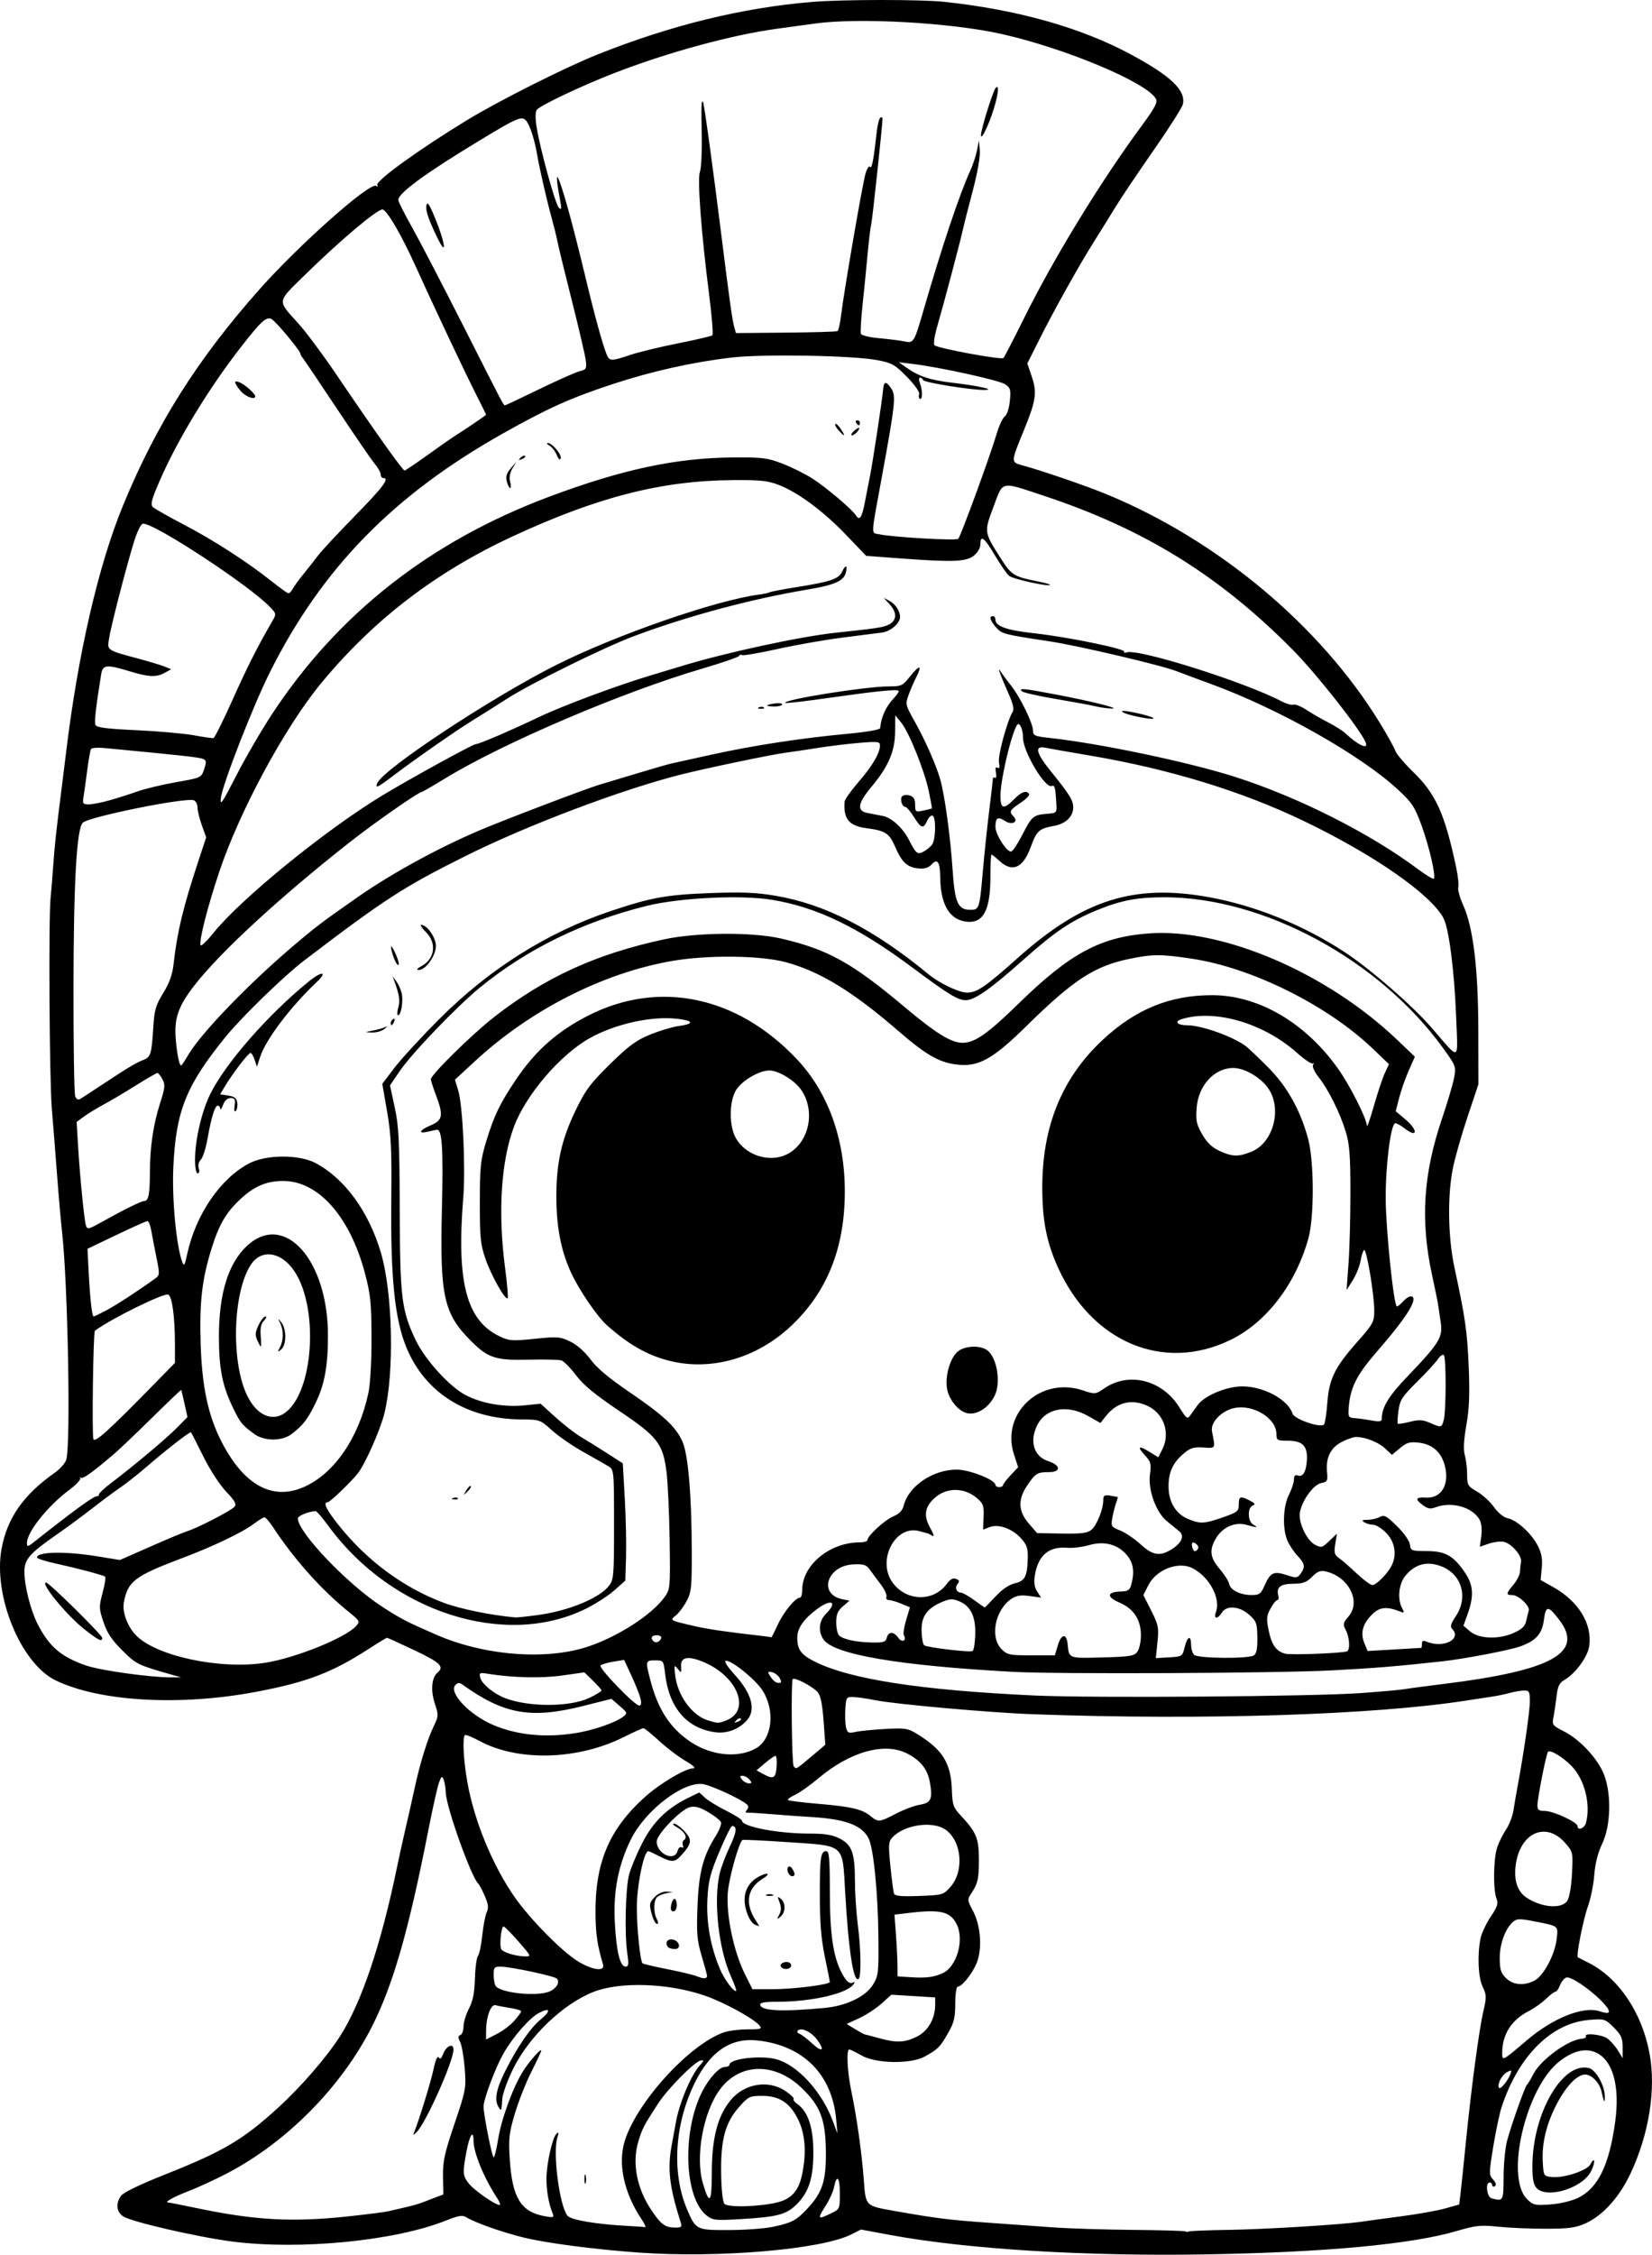 <?xml version="1.0" encoding="UTF-8" standalone="no"?>
<!-- Created with Inkscape (http://www.inkscape.org/) -->

<svg
   width="174.208mm"
   height="237.658mm"
   viewBox="0 0 174.208 237.658"
   version="1.1"
   id="svg1"
   xml:space="preserve"
   xmlns="http://www.w3.org/2000/svg"
   xmlns:svg="http://www.w3.org/2000/svg"><defs
     id="defs1"><clipPath
       clipPathUnits="userSpaceOnUse"
       id="clipPath3"><path
         id="path3"
         style="fill:#ff0000;fill-opacity:1;fill-rule:nonzero;stroke:none;stroke-width:0.265"
         d="M 117.464,-9.186 V 177.167 H 291.495 V -9.186 Z M 147.334,111.931 c 4.149,-0.092 4.552,4.357 -0.092,5.084 -1.195,0.187 -2.39,0.381 -3.57,0.655 -1.902,0.431 -3.801,0.869 -5.685,1.373 -4.843,1.295 -6.431,-3.457 -1.602,-4.804 2.039,-0.569 4.104,-1.04 6.168,-1.508 1.289,-0.299 2.595,-0.512 3.902,-0.719 0.31,-0.049 0.603,-0.075 0.88,-0.081 z" /></clipPath><clipPath
       clipPathUnits="userSpaceOnUse"
       id="clipPath29"><path
         id="path30"
         style="fill:#ff0000;fill-opacity:1;fill-rule:nonzero;stroke:none;stroke-width:0.265"
         d="M -43.23,-9.228 V 216.918 H 174.315 V -9.228 Z M 64.459,27.799 c 2.205,0.075 3.149,2.778 0.337,5.093 -1.015,0.835 -0.499,0.393 -1.541,1.333 -0.051,0.05 -0.1,0.101 -0.15,0.151 0.22,0.811 0.125,1.873 -0.521,3.116 -0.875,1.685 -1.749,3.37 -2.654,5.039 -0.978,1.836 -1.883,3.712 -2.891,5.53 -2.43,4.385 -6.499,1.653 -4.214,-2.809 0.315,-0.616 0.638,-1.229 0.953,-1.845 -0.007,-0.023 -0.015,-0.043 -0.022,-0.066 -0.595,-2.008 -0.069,-3.784 0.689,-5.659 1.274,-2.682 3.164,-4.982 5.254,-7.063 1.251,-1.138 0.627,-0.597 1.868,-1.628 0.964,-0.801 1.889,-1.157 2.675,-1.191 0.074,-0.003 0.146,-0.004 0.217,-0.001 z M 107.156,139.452 v 5.3e-4 h 1.332 c 3.185,0 4.318,2.034 3.452,3.522 1.261,1.236 0.77,3.284 -1.765,3.911 -0.549,0.616 -1.49,1.105 -2.851,1.261 -0.137,0.016 -0.274,0.031 -0.411,0.047 -2.651,0.305 -4.055,-0.978 -4.036,-2.332 -0.348,-0.335 -0.565,-0.745 -0.622,-1.186 -3.343,-0.946 -2.812,-4.861 1.596,-4.861 h 0.989 c 0.119,0 0.233,0.004 0.346,0.009 0.539,-0.217 1.168,-0.371 1.971,-0.371 z" /></clipPath><clipPath
       clipPathUnits="userSpaceOnUse"
       id="clipPath48"><path
         id="path49"
         style="fill:#ff0000;fill-opacity:1;fill-rule:nonzero;stroke:none;stroke-width:0.265"
         d="M 41.091,5.534 V 221.556 H 225.286 V 5.534 Z M 200.736,27.814 c 1.729,0.019 2.649,1.415 2.086,2.936 0.034,0.916 -0.448,2.032 -1.673,3.09 -1.147,0.992 -0.564,0.491 -1.752,1.502 -1.464,1.224 -2.914,2.469 -4.415,3.646 -1.776,1.393 -3.3,1.325 -4.092,0.54 -1.314,0.839 -2.65,1.642 -3.984,2.446 -4.294,2.588 -6.806,-1.809 -2.513,-4.397 1.384,-0.834 2.777,-1.656 4.133,-2.538 2.022,-1.284 4.052,-2.554 5.996,-3.956 1.191,-0.886 2.419,-1.714 3.69,-2.479 0.94,-0.565 1.799,-0.798 2.523,-0.79 z m -20.135,16.378 c 1.024,0.015 1.877,0.8 2.033,2.11 0.718,0.616 1.17,1.82 0.937,3.569 -0.199,1.498 -0.825,2.882 -1.489,4.224 -0.631,1.325 -1.475,2.521 -2.325,3.71 -0.383,0.58 -0.187,0.283 -0.588,0.891 -1.639,2.485 -3.795,2.512 -4.699,1.247 -2.336,3.06 -5.919,0.908 -3.888,-3.193 0.881,-1.779 1.751,-3.563 2.632,-5.343 0.834,-1.685 1.981,-2.401 2.971,-2.401 0.144,-8e-6 0.278,0.034 0.414,0.063 0.316,-0.73 0.627,-1.462 0.929,-2.198 0.772,-1.885 2.007,-2.694 3.073,-2.678 z" /></clipPath><clipPath
       clipPathUnits="userSpaceOnUse"
       id="clipPath83"><path
         id="path84"
         style="fill:#ff0000;fill-opacity:1;fill-rule:nonzero;stroke:none;stroke-width:0.265"
         d="M 132.474,-7.02 V 208.971 H 400.13 V -7.02 Z M 255.342,107.773 c 0.047,-0.001 0.095,-5.3e-4 0.143,0.002 1.045,0.054 2.19,0.946 2.813,2.886 0.307,0.956 0.456,1.952 0.58,2.946 0.105,0.896 0.146,1.798 0.173,2.7 0.049,0.457 0.091,0.915 0.134,1.373 0.032,0.334 -0.006,0.606 -0.033,0.887 0.917,0.087 1.972,0.687 2.893,1.982 0.57,0.801 1.075,1.645 1.573,2.491 0.431,0.671 0.926,1.295 1.376,1.954 0.093,0.157 0.186,0.314 0.279,0.471 1.353,2.285 0.702,4.101 -0.559,4.645 -1.02,0.911 -2.908,0.691 -4.385,-1.562 -0.239,-0.365 -0.478,-0.73 -0.729,-1.087 -0.216,-0.336 -0.388,-0.695 -0.574,-1.046 0.608,2.159 -0.889,3.607 -2.71,3.036 -0.616,0.275 -1.361,0.46 -2.342,0.399 -1.467,-0.091 -2.933,-0.193 -4.399,-0.296 -1.796,-0.111 -3.597,-0.198 -5.398,-0.193 -5.014,0.015 -5.014,-5.049 0,-5.065 1.903,-0.006 3.807,0.088 5.707,0.203 0.635,0.044 1.271,0.085 1.906,0.128 -2.172,-2.84 -4.36,-5.667 -6.601,-8.453 -2.161,-2.685 -1.065,-5.119 0.858,-5.113 0.628,0.002 1.345,0.277 2.066,0.876 0.364,-0.695 0.988,-1.1 1.69,-1.132 0.505,-0.023 1.05,0.149 1.567,0.543 0.093,-0.019 0.178,-0.065 0.274,-0.07 0.594,-0.032 1.239,0.203 1.815,0.734 -0.664,-2.602 0.469,-4.21 1.884,-4.241 z m 0.768,13.726 c -0.032,0.104 -0.068,0.203 -0.109,0.298 0.124,0.163 0.249,0.325 0.373,0.488 -0.098,-0.264 -0.22,-0.535 -0.254,-0.779 -0.004,-0.001 -0.007,-0.005 -0.01,-0.006 z m 30.329,39.335 h 0.777 c 5.014,0 5.014,5.065 0,5.065 h -0.777 c -5.014,0 -5.014,-5.065 0,-5.065 z" /></clipPath><clipPath
       clipPathUnits="userSpaceOnUse"
       id="clipPath102"><path
         id="path103"
         style="fill:#ff0000;fill-opacity:1;fill-rule:nonzero;stroke:none;stroke-width:0.265"
         d="M 245.095,-91.085 V 149.538 H 484.247 V -91.085 Z M 386.76,31.187 h 1.65 c 5.014,0 5.014,5.065 0,5.065 h -1.65 c -5.014,0 -5.014,-5.065 0,-5.065 z M 278.242,82.629 c 1.018,-0.028 2.247,0.632 3.228,2.236 0.354,0.578 0.768,1.115 1.156,1.669 -0.179,-0.355 -0.185,-0.572 0.174,-0.552 0.231,0.012 0.612,0.121 1.194,0.353 1.53,0.608 2.705,1.776 3.919,2.845 1.817,1.6 0.342,0.262 2.186,1.957 3.604,3.312 0.416,6.943 -3.167,3.954 -0.796,1.298 -2.871,1.492 -4.73,-0.776 -1.836,-2.239 -3.672,-4.499 -5.159,-6.99 -1.607,-2.69 -0.498,-4.649 1.199,-4.696 z m 48.669,29.818 c 0.832,-0.023 1.844,0.352 2.893,1.294 1.313,1.18 2.463,2.509 3.553,3.893 0.661,0.847 0.337,0.434 0.973,1.24 1.192,1.511 1.339,2.902 0.893,3.822 -0.016,1.86 -2.198,3.006 -4.869,1.014 -1.747,-1.303 -3.553,-2.525 -5.469,-3.568 -3.578,-1.948 -3.294,-5.278 -0.617,-5.341 0.191,-0.004 0.416,0.041 0.631,0.072 -0.168,-1.358 0.693,-2.391 2.01,-2.427 z" /></clipPath><clipPath
       clipPathUnits="userSpaceOnUse"
       id="clipPath113"><path
         id="path114"
         style="fill:#ff0000;fill-opacity:1;fill-rule:nonzero;stroke:none;stroke-width:0.265"
         d="m 157.066,-116.178 v 259.561 h 295.043 v -259.561 z M 393.264,24.766 c 0.581,0.011 1.242,0.145 1.968,0.439 0.12,0.049 0.24,0.098 0.36,0.146 4.647,1.882 2.736,6.584 -1.907,4.692 -0.149,-0.061 -0.299,-0.122 -0.449,-0.182 -3.917,-1.596 -3.112,-5.153 0.027,-5.095 z M 342.535,35.836 c 1.181,-0.021 2.405,1.064 2.649,3.402 0.172,1.646 0.305,3.295 0.421,4.946 0.065,0.913 0.111,1.827 0.156,2.741 0.246,5.008 -4.813,5.256 -5.059,0.248 -0.043,-0.879 -0.087,-1.758 -0.149,-2.635 -0.107,-1.53 -0.233,-3.058 -0.382,-4.584 -0.259,-2.651 1.026,-4.095 2.365,-4.118 z m -33.149,10.457 c 3.772,0.034 4.177,4.206 -0.279,5.096 -2.779,0.555 -5.597,1.027 -8.441,1.011 -5.014,-0.028 -5.014,-5.084 0,-5.064 2.507,0.01 4.994,-0.417 7.443,-0.913 0.461,-0.093 0.887,-0.134 1.277,-0.13 z" /></clipPath><clipPath
       clipPathUnits="userSpaceOnUse"
       id="clipPath120"><path
         id="path121"
         style="fill:#ff0000;fill-opacity:1;fill-rule:nonzero;stroke:none;stroke-width:0.265"
         d="M 344.491,-224.742 V 93.74 H 637.437 V -224.742 Z m 57.98,209.9 c 0.18,0.019 0.442,0.736 1.12,2.612 1.049,2.901 1.048,6.019 1.03,9.064 0.014,1.384 -0.104,2.763 -0.22,4.14 -0.594,7.065 -7.742,6.459 -7.137,-0.606 0.102,-1.192 0.212,-2.384 0.194,-3.582 0.01,-1.333 0.012,-2.65 -0.1,-3.98 -0.028,-0.332 -0.067,-0.662 -0.101,-0.994 -0.05,-0.273 -0.127,-0.542 -0.151,-0.819 -0.002,-0.026 0.051,-0.015 0.077,-0.022 v 5.291e-4 c 4.911,-1.36 4.827,-5.865 5.286,-5.815 z m 133.457,6.23 c 1.673,0.041 3.331,1.648 3.508,4.967 0.11,2.057 0.326,4.101 0.649,6.136 0.19,1.182 0.086,0.629 0.301,1.658 1.455,6.94 -5.614,8.389 -7.016,1.438 -0.27,-1.337 -0.151,-0.677 -0.36,-1.978 -0.342,-2.169 -0.587,-4.348 -0.701,-6.541 -0.194,-3.762 1.722,-5.726 3.618,-5.679 z" /></clipPath><clipPath
       clipPathUnits="userSpaceOnUse"
       id="clipPath135"><path
         id="path136"
         style="fill:#ff0000;fill-opacity:1;fill-rule:nonzero;stroke:none;stroke-width:0.265"
         d="M 477.204,-278.281 V 24.964 H 771.33 V -278.281 Z m 210.631,135.235 c 0.649,0.035 1.758,0.625 3.629,1.812 2.196,1.392 3.007,3.98 3.718,6.326 2.056,6.786 -4.882,8.854 -6.864,2.046 -0.027,-0.092 -0.73,-2.143 -0.731,-2.214 -7.9e-4,-0.063 0.207,0.09 0.187,0.03 -0.102,-0.312 -0.801,-0.228 -0.785,-0.595 0.214,-4.87 -0.582,-7.482 0.845,-7.405 z m -130.474,16.82 c 0.913,0.03 1.975,0.321 3.143,0.957 2.784,1.515 5.891,2.183 8.941,2.926 0.049,0.011 0.098,0.023 0.147,0.034 0.394,-0.233 0.868,-0.356 1.405,-0.343 0.586,0.014 1.246,0.191 1.956,0.556 0.817,-0.371 1.604,-0.614 2.297,-0.621 2.818,-0.029 4.295,2.613 2.367,5.305 3.089,4.801 -0.884,8.357 -4.597,5.381 -3.035,3.455 -7.309,1.009 -5.866,-3.51 -3.376,-0.823 -6.775,-1.657 -9.854,-3.322 -5.068,-2.74 -3.897,-7.494 0.06,-7.363 z" /></clipPath><clipPath
       clipPathUnits="userSpaceOnUse"
       id="clipPath194"><path
         id="path195"
         style="fill:#ff0000;fill-opacity:1;fill-rule:nonzero;stroke:none;stroke-width:0.265"
         d="M 586.953,-316.373 V -43.138 H 818.308 V -316.373 Z m 53.828,72.49 c 5.334,0.125 5.822,6.026 -0.496,7.199 -2.322,0.431 -4.653,0.82 -7,1.081 -7.047,0.783 -7.758,-6.323 -0.713,-7.127 2.146,-0.245 4.278,-0.598 6.401,-0.995 0.653,-0.122 1.257,-0.171 1.809,-0.158 z m 77.852,114.108 c 5.866,-0.176 6.487,6.105 -0.071,7.191 -0.65,0.108 -1.301,0.219 -1.95,0.334 -0.186,1.569 -1.657,3.152 -4.701,3.588 -1.375,0.197 -2.749,0.395 -4.116,0.642 -5.881,1.061 -7.651,-3.737 -3.89,-6.031 -0.444,-1.629 0.751,-3.612 4.075,-4.515 1.142,-0.31 2.302,-0.545 3.459,-0.789 0.65,-0.137 1.253,-0.199 1.805,-0.199 0.723,5.3e-4 1.355,0.112 1.9,0.302 0.75,-0.132 1.499,-0.273 2.248,-0.398 0.437,-0.073 0.851,-0.113 1.242,-0.125 z m -47.002,6.364 c 0.357,0.005 0.666,0.064 0.98,0.115 0.233,-0.014 0.459,-0.02 0.676,-0.017 5.137,0.085 6.028,4.924 1.742,6.653 -0.279,1.554 -1.868,3.015 -4.953,3.209 -1.326,0.083 -2.653,0.193 -3.983,0.181 -6.214,-0.058 -6.913,-5.512 -2.233,-6.827 0.301,-1.446 1.792,-2.735 4.474,-2.882 1.038,-0.211 0.525,-0.119 1.763,-0.315 0.547,-0.087 1.058,-0.124 1.532,-0.117 z m 99.073,6.165 c 0.899,0.004 1.966,0.251 3.169,0.818 2.023,0.953 3.732,2.451 5.497,3.8 0.855,0.653 1.413,1.334 1.839,2.011 0.19,0.084 0.377,0.171 0.568,0.253 0.084,0.036 0.127,0.087 0.208,0.124 0.489,0.022 1.013,0.09 1.575,0.215 1.253,0.28 2.423,0.79 3.569,1.351 4.569,2.236 4.099,6.224 1.184,7.095 -0.846,1.196 -2.706,1.953 -5.421,1.429 -0.562,-0.108 -1.188,-0.184 -1.733,-0.328 -1.776,-0.47 -3.097,-1.215 -3.97,-2.048 -0.964,0.147 -2.141,0.029 -3.489,-0.469 -0.123,-0.045 -0.246,-0.09 -0.368,-0.136 -3.715,-1.372 -4.651,-4.083 -3.594,-5.79 -0.64,-0.869 -0.889,-1.776 -0.757,-2.584 -2.495,-2.691 -1.481,-5.754 1.723,-5.739 z m -62.233,1.085 c 4.846,0.175 5.452,5.705 -0.564,7.221 -1.726,0.435 -3.461,0.814 -5.211,1.139 -6.971,1.294 -8.371,-5.705 -1.405,-7.023 1.627,-0.308 3.245,-0.645 4.849,-1.058 0.858,-0.221 1.637,-0.305 2.33,-0.28 z m -33.08,3.914 h 1.593 c 7.09,0 7.09,7.162 0,7.162 h -1.593 c -7.09,0 -7.09,-7.162 0,-7.162 z m 63.159,22.509 c 0.183,-0.003 0.366,-0.002 0.549,0.001 7.089,0.128 7.089,7.3 0,7.162 -1.22,-0.024 -2.435,0.137 -3.646,0.261 -7.053,0.722 -7.782,-6.406 -0.728,-7.125 1.272,-0.13 2.546,-0.281 3.825,-0.3 z" /></clipPath><clipPath
       clipPathUnits="userSpaceOnUse"
       id="clipPath198"><path
         id="path198"
         style="fill:#ff0000;fill-opacity:1;fill-rule:nonzero;stroke:none;stroke-width:0.265"
         d="m 554.032,-616.471 v 310.772 H 874.629 V -616.471 Z m 150.945,162.122 c 5.869,-0.061 6.366,6.229 -0.211,7.188 -4.826,0.703 -2.391,0.328 -7.302,1.126 -4.89,0.876 -9.753,2.076 -14.71,2.484 -7.066,0.582 -7.042,-6.332 0,-7.162 4.519,-0.533 8.968,-1.568 13.446,-2.371 5.065,-0.823 2.554,-0.436 7.532,-1.163 0.439,-0.064 0.854,-0.096 1.245,-0.1 z" /></clipPath><clipPath
       clipPathUnits="userSpaceOnUse"
       id="clipPath220"><path
         id="path221"
         style="fill:#ff0000;fill-opacity:1;fill-rule:nonzero;stroke:none;stroke-width:0.265"
         d="M 393.398,-651.944 V -304.562 h 319.202 v -347.382 z m 253.474,152.846 c 0.975,-0.028 1.955,0.539 2.718,1.606 0.253,-0.065 0.514,-0.096 0.778,-0.086 1.688,0.068 3.497,1.686 3.977,4.975 0.842,5.781 2.199,11.472 3.517,17.159 0.235,1.012 0.242,1.87 0.153,2.642 0.629,1.273 1.166,2.595 1.687,3.905 0.159,0.441 0.317,0.881 0.476,1.322 2.401,6.672 -4.362,9.094 -6.743,2.415 -0.113,-0.317 -0.226,-0.634 -0.339,-0.951 0.025,0.303 0.013,0.328 0.061,0.933 0.573,7.067 -6.576,7.642 -7.139,0.574 -0.092,-1.152 -0.088,-1.408 -0.115,-1.756 -0.912,-0.594 -1.773,-1.65 -2.395,-3.244 -0.409,-1.048 -0.805,-2.103 -1.282,-3.123 -1.879,-4.014 -0.199,-6.824 2.104,-6.821 0.415,5.3e-4 0.851,0.095 1.29,0.288 2.2e-4,-0.159 -0.004,-0.317 -0.004,-0.475 2.6e-4,-0.376 0.025,-0.727 0.063,-1.063 -0.74,-4.137 -1.426,-8.284 -1.979,-12.451 -0.496,-3.734 1.269,-5.791 3.173,-5.846 z m 19.151,17.42 c 1.492,0.032 3.161,1.245 4.111,3.964 0.812,2.325 1.342,4.731 1.842,7.138 1.441,6.942 -5.581,8.396 -7.014,1.452 -0.427,-2.069 -0.873,-4.14 -1.559,-6.142 -1.365,-3.983 0.44,-6.458 2.621,-6.412 z" /></clipPath><clipPath
       clipPathUnits="userSpaceOnUse"
       id="clipPath323"><path
         id="path324"
         style="fill:#ff0000;fill-opacity:1;fill-rule:nonzero;stroke:none;stroke-width:0.265"
         d="m 515.643,-800.924 v 283.048 c 1.969,0.455 3.921,0.98 5.869,1.518 0.752,-0.41 1.765,-0.662 3.051,-0.654 0.207,0 0.421,0.009 0.642,0.024 0.307,0.021 0.612,0.06 0.918,0.093 -3.058,-2.226 -2.445,-5.811 2.073,-5.804 0.384,0 0.796,0.027 1.236,0.083 1.633,0.207 2.23,0.236 3.923,0.685 7.728,2.049 15.198,5.065 22.638,7.95 6.351,2.397 12.408,5.456 18.45,8.527 4.516,2.296 4.145,6.211 1.26,7.086 h 142.148 c -3.64,-2.857 -7.374,-5.606 -11.353,-7.976 -4.95,-2.947 -3.981,-7.702 -0.128,-7.519 0.889,0.042 1.932,0.347 3.091,0.998 4.772,2.68 9.169,5.987 13.46,9.37 l 2.8,2.314 c 1.122,0.927 1.816,1.896 2.171,2.813 h 76.1 c -1.674,-6.323 -3.432,-12.623 -5.282,-18.897 -0.11,1.471 -0.198,2.944 -0.28,4.416 -0.394,7.079 -7.547,6.68 -7.151,-0.399 0.205,-3.67 0.423,-7.347 0.995,-10.982 0.465,-2.848 0.925,-5.704 1.655,-8.498 -3.097,-9.827 -6.259,-19.634 -9.667,-29.357 -1.466,-4.182 0.519,-6.903 2.794,-6.726 1.365,0.107 2.835,1.257 3.726,3.762 2.01,5.643 3.888,11.333 5.756,17.026 -0.788,-4.204 -1.484,-8.425 -2.013,-12.674 -0.437,-3.518 1.123,-5.455 2.903,-5.633 1.78,-0.178 3.78,1.403 4.224,4.92 0.413,3.278 0.928,6.539 1.505,9.788 0.251,-1.388 0.999,-2.303 1.932,-2.684 -0.077,-0.389 -0.143,-0.78 -0.221,-1.169 -0.597,-2.982 0.369,-4.861 1.772,-5.508 -0.549,-2.099 -1.048,-4.209 -1.374,-6.353 -0.566,-3.724 1.13,-5.644 3.031,-5.58 1.678,0.057 3.515,1.66 4.102,4.931 0.206,1.148 0.462,2.285 0.735,3.419 0.332,-1.812 1.405,-2.974 2.716,-3.096 1.557,-0.145 3.333,1.07 4.206,4.046 0.086,0.293 0.167,0.588 0.258,0.88 0.605,-2.301 2.095,-3.454 3.538,-3.454 1.567,-3e-5 3.075,1.357 3.326,4.072 0.496,-0.388 1.04,-0.655 1.633,-0.655 1.743,1.3e-4 3.615,1.692 3.984,5.046 v -243.199 z m 285.962,83.177 c 1.344,-0.017 2.482,0.86 2.851,2.339 0.108,-0.016 0.219,-0.068 0.325,-0.073 0.074,-0.003 0.148,-0.004 0.221,-0.002 v -5.3e-4 c 2.26,0.06 3.918,2.709 2.094,6.595 -0.374,0.797 -0.748,1.595 -1.122,2.392 -1.85,3.891 -3.617,7.822 -5.542,11.676 -1.342,2.685 -3.211,3.546 -4.712,3.25 -1.583,3.559 -4.21,4.164 -5.768,2.878 -0.94,1.041 -2.177,1.349 -3.269,0.89 -2.381,2.167 -4.82,1.727 -5.722,-0.038 -1.751,-0.909 -2.319,-3.574 0.141,-6.573 0.93,-1.134 1.778,-2.336 2.644,-3.519 0.466,-0.637 0.904,-1.293 1.362,-1.936 0.1,-0.299 0.199,-0.599 0.295,-0.9 0.375,-1.289 0.991,-2.487 1.417,-3.756 0.452,-1.29 1.021,-2.529 1.621,-3.756 0.273,-0.622 0.52,-1.256 0.763,-1.89 1.033,-2.689 2.751,-3.859 4.257,-3.858 0.167,2e-4 0.331,0.02 0.492,0.049 0.718,-0.552 1.467,-0.828 2.167,-0.853 0.034,-10e-4 0.067,0.004 0.101,0.004 0.492,-0.192 0.978,-0.313 1.433,-0.291 0.034,0.002 0.062,0.02 0.096,0.023 1.154,-1.83 2.595,-2.635 3.857,-2.651 z m -34.448,83.209 c 2.38,0.088 3.996,2.931 1.769,6.762 -0.205,0.353 -0.411,0.707 -0.617,1.06 -0.791,1.593 -1.494,3.221 -1.967,4.94 -1.884,6.835 -8.457,6.072 -7.107,-0.888 0.491,-2.533 1.521,-4.913 2.65,-7.218 0.276,-0.486 0.552,-0.971 0.828,-1.457 1.313,-2.312 3.016,-3.251 4.444,-3.199 z m 3.14,59.734 c 0.964,-0.039 2.151,0.255 3.51,1.003 1.769,0.973 3.422,2.138 5.139,3.199 6.031,3.728 2.258,9.825 -3.769,6.091 -1.44,-0.893 -2.861,-1.816 -4.278,-2.745 -4.632,-3.037 -4.043,-7.409 -0.601,-7.547 z m 56.247,30.714 c -0.127,3.358 -0.253,6.717 -0.381,10.075 0.35,1.947 0.717,3.891 1.064,5.839 -0.18,-5.307 -0.404,-10.612 -0.683,-15.914 z m -280.205,34.079 c 0.615,0.276 1.124,0.507 1.916,0.858 8.577,4.104 4.329,2.034 12.748,6.212 0.483,0.24 0.904,0.5 1.28,0.772 3.19,1.261 6.383,2.517 9.564,3.801 h 1.218 c -0.585,-0.141 -1.209,-0.367 -1.868,-0.702 -5.826,-2.966 -11.665,-5.923 -17.793,-8.233 -2.345,-0.91 -4.707,-1.807 -7.065,-2.707 z m -30.695,2.274 v 9.368 h 8.184 c -3.19,-1.734 -2.46,-5.881 2.982,-6.359 0.152,-0.013 0.305,-0.01 0.457,-0.022 -3.608,-1.024 -8.17,-2.261 -11.623,-2.988 z" /></clipPath><clipPath
       clipPathUnits="userSpaceOnUse"
       id="clipPath358"><path
         id="path359"
         style="fill:#ff0000;fill-opacity:1;fill-rule:nonzero;stroke:none;stroke-width:0.265"
         d="m 832.162,-950.671 -219.816,5.2e-4 v 210.74 c 0.687,0.089 1.374,0.183 2.058,0.288 4.709,0.59 9.416,1.215 14.064,2.179 1.393,0.343 2.652,0.629 4.021,1.056 0.177,0.055 0.347,0.128 0.521,0.191 3.416,-0.131 6.833,-0.235 10.25,-0.332 5.907,-0.163 11.816,-0.25 17.725,-0.251 5.909,-2.6e-4 11.817,0.086 17.723,0.27 3.929,0.146 7.853,0.38 11.776,0.649 5.002,0.343 4.655,5.397 -0.347,5.053 -3.859,-0.265 -7.721,-0.496 -11.587,-0.64 -0.776,-0.024 -1.553,-0.033 -2.329,-0.054 4.49,0.595 4.086,5.266 -0.75,4.969 -0.668,-0.041 -1.337,-0.082 -2.005,-0.123 -4.257,-0.232 -8.518,-0.423 -12.773,-0.698 3.352,0.696 6.748,1.107 10.159,1.416 4.075,0.439 8.145,0.912 12.217,1.366 4.292,0.427 8.585,0.831 12.881,1.213 4.887,0.446 9.788,0.731 14.695,0.825 5.431,0.078 10.861,0.122 16.292,0.007 4.764,-0.076 9.528,-0.177 14.285,-0.457 4.667,-0.248 9.343,-0.439 13.978,-1.072 4.192,-0.593 8.357,-1.345 12.446,-2.461 3.403,-0.881 6.798,-1.788 10.171,-2.776 1.776,-0.536 3.553,-1.065 5.329,-1.598 -8.296,1.341 -16.579,2.754 -24.803,4.49 -2.413,0.5 -4.598,0.986 -7.018,1.371 -2.18,0.347 -4.46,0.668 -6.631,0.097 -4.849,-1.275 -3.469,-5.791 1.455,-4.851 1.469,0.281 3.047,-0.026 4.496,-0.265 2.43,-0.401 4.207,-0.801 6.67,-1.312 13.822,-2.919 27.804,-4.96 41.745,-7.206 3.074,-1.727 6.115,-3.51 9.021,-5.511 0.877,-0.604 1.722,-1.254 2.583,-1.882 4.849,-4.127 8.642,-9.272 12.036,-14.615 0.873,-1.418 1.674,-2.876 2.459,-4.343 0.266,-4.557 0.505,-9.116 0.5,-13.683 -0.001,-1.962 0.016,-3.924 -0.003,-5.886 -0.006,-0.592 -0.025,-1.183 -0.037,-1.775 -0.165,-0.528 -0.321,-1.06 -0.488,-1.586 -1.48,-4.358 -2.961,-8.773 -5.234,-12.796 -1.542,-2.728 -0.553,-4.876 1.035,-5.053 0.952,-0.106 2.12,0.497 3.087,2.109 0.379,0.632 0.698,1.295 1.038,1.947 -0.063,-2.454 1.141,-3.683 2.393,-3.683 1.265,5e-5 2.576,1.253 2.672,3.758 0.095,2.465 0.177,4.93 0.279,7.394 0.41,0.445 0.78,1.067 1.058,1.91 0.328,0.996 0.432,1.194 0.588,2.403 0.042,0.331 0.079,0.733 0.116,1.128 z m -2.262,195.551 c -0.468,0.492 -0.915,1.003 -1.371,1.506 0.612,0.011 1.127,0.183 1.512,0.476 0.008,-0.253 0.018,-0.506 0.026,-0.759 0.009,-0.322 0.008,-0.771 0.018,-1.132 -0.063,-0.021 -0.122,-0.063 -0.184,-0.091 z m 0.018,5.565 c -0.347,0.375 -0.791,0.738 -1.366,1.066 -3.721,2.125 -7.429,4.273 -11.133,6.429 1.919,-0.44 3.834,-0.902 5.737,-1.409 2.857,-0.761 4.709,-1.336 6.62,-1.962 0.049,-1.375 0.093,-2.75 0.141,-4.124 z m -0.327,9.504 c -1.469,0.46 -3,0.908 -5.231,1.501 -6.589,1.752 -13.282,3.07 -20,4.221 -0.179,0.095 -0.357,0.193 -0.536,0.288 -0.244,0.132 -0.499,0.242 -0.743,0.372 -2.965,1.742 -5.931,3.484 -8.898,5.222 -4.065,2.412 -8.093,4.768 -12.103,7.264 -0.863,0.537 -1.714,1.092 -2.563,1.651 h 52.645 v -3.815 c -1.468,0.459 -3.166,-0.821 -3.026,-3.773 0.205,-4.308 0.313,-8.62 0.455,-12.93 z m -217.245,5.245 v 15.274 h 70.414 c -0.064,-0.006 -0.128,-0.012 -0.192,-0.018 -4.086,-0.455 -8.17,-0.93 -12.258,-1.37 -3.828,-0.338 -7.638,-0.804 -11.394,-1.625 -3.646,-0.918 -7.262,-1.95 -10.895,-2.918 -3.828,-0.844 -7.512,-2.137 -11.09,-3.721 -1.325,-0.578 -2.657,-1.145 -4.006,-1.669 -0.441,-0.079 -0.881,-0.158 -1.322,-0.235 -2.252,0.092 -4.503,0.194 -6.754,0.321 -2.648,0.15 -4.021,-1.187 -4,-2.523 -2.402,-0.495 -4.806,-0.977 -7.229,-1.348 -0.425,-0.053 -0.849,-0.115 -1.274,-0.168 z m 156.679,13.145 c -0.037,0.01 -0.073,0.021 -0.11,0.03 -3.338,0.91 -6.733,1.548 -10.144,2.099 h 6.524 c 0.033,-0.019 0.065,-0.037 0.098,-0.056 1.211,-0.69 2.422,-1.381 3.632,-2.073 z" /></clipPath><clipPath
       clipPathUnits="userSpaceOnUse"
       id="clipPath393"><path
         id="path394"
         style="fill:#ff0000;fill-opacity:1;fill-rule:nonzero;stroke:none;stroke-width:0.265"
         d="m 601.826,-975.892 v 251.336 h 51.451 c -0.453,-0.099 -0.904,-0.205 -1.352,-0.326 -1.181,-0.292 -2.361,-0.603 -3.494,-1.05 -0.815,-0.342 -1.643,-0.656 -2.454,-1.008 -0.83,-0.37 -1.656,-0.753 -2.535,-0.995 -1.341,-0.468 -2.67,-0.973 -4.05,-1.319 -1.101,-0.272 -2.215,-0.498 -3.34,-0.646 -4.816,-0.631 -4.996,-5.097 -0.454,-5.08 0.147,5.3e-4 0.298,0.005 0.454,0.015 1.536,0.1 3.05,0.429 4.543,0.791 1.538,0.38 3.022,0.936 4.515,1.457 1.013,0.288 1.972,0.724 2.932,1.152 0.774,0.331 1.558,0.635 2.336,0.957 0.848,0.321 1.728,0.547 2.608,0.764 0.346,-0.246 0.756,-0.473 1.242,-0.669 1.35,-0.543 2.681,-1.13 4.036,-1.662 1.563,-0.652 3.174,-1.17 4.812,-1.594 0.724,-0.182 1.459,-0.312 2.195,-0.438 0.309,-0.053 0.602,-0.083 0.878,-0.093 4.147,-0.146 4.607,4.302 -0.027,5.085 -0.599,0.101 -1.198,0.206 -1.788,0.351 -0.378,0.096 -0.753,0.2 -1.127,0.31 3.155,0.302 4.026,2.612 2.693,3.997 h 12.778 c 0.274,-0.819 0.996,-1.671 2.28,-2.339 3.49,-1.816 7.3,-2.838 11.096,-3.803 0.55,-0.769 1.669,-1.356 3.359,-1.372 0.586,-0.006 1.173,-0.007 1.759,-0.003 0.281,0.002 0.562,0.011 0.843,0.015 3.545,-0.759 7.104,-1.452 10.698,-1.933 1.343,-0.176 2.696,-0.288 4.048,-0.288 0.811,-1.5e-4 1.623,0.04 2.432,0.13 1.312,0.146 1.752,0.273 3.046,0.547 1.388,0.415 3.879,0.717 4.987,1.704 0.469,0.418 1.065,0.847 1.186,1.463 0.032,0.161 -0.019,0.326 -0.017,0.488 3.987,1.078 3.131,5.443 -1.524,4.851 -0.187,-0.024 -0.374,-0.045 -0.561,-0.069 0.013,0.205 0.023,0.384 0.037,0.608 h 39.294 c -0.022,-0.068 -0.045,-0.133 -0.066,-0.203 -0.809,-2.805 -1.121,-3.764 -1.801,-6.609 -0.5,-2.092 -0.85,-4.201 -1.284,-6.305 -0.034,-0.166 -0.085,-0.328 -0.128,-0.492 -0.749,-2.881 0.57,-4.665 2.058,-4.631 0.777,0.018 1.595,0.54 2.194,1.65 0.38,-0.409 0.86,-0.642 1.365,-0.669 0.507,-0.027 1.034,0.178 1.512,0.585 -0.091,-2.208 1.046,-3.57 2.294,-3.486 0.901,0.061 1.858,0.872 2.447,2.657 0.13,0.394 0.271,0.784 0.39,1.182 0.688,2.294 1.261,4.625 1.923,6.926 0.478,1.663 0.752,2.504 1.014,3.361 0.571,0.921 1.144,1.842 1.712,2.765 0.79,1.285 0.95,2.421 0.719,3.269 h 59.366 V -975.892 Z m 180.872,244.813 c 0.91,-0.015 1.803,0.136 2.693,0.298 4.933,0.897 3.971,5.971 -0.943,4.976 -0.553,-0.112 -1.106,-0.213 -1.673,-0.21 -0.786,0.009 -1.581,0.029 -2.338,0.264 -4.789,1.483 -6.364,-3.236 -1.602,-4.805 1.248,-0.411 2.559,-0.5 3.863,-0.523 z m -84.238,4.087 c -1.4,0.305 -2.801,0.608 -4.195,0.938 -1.853,0.466 -3.718,0.931 -5.547,1.498 h 21.896 c 0.015,-0.11 0.024,-0.207 0.044,-0.331 -0.089,-0.165 -0.165,-0.313 -0.239,-0.459 -0.329,-0.046 -0.66,-0.087 -0.989,-0.137 -1.211,-0.182 -2.077,-0.619 -2.628,-1.164 -2.779,-0.163 -5.56,-0.299 -8.343,-0.345 z" /></clipPath><clipPath
       clipPathUnits="userSpaceOnUse"
       id="clipPath404"><path
         id="path405"
         style="fill:#ff0000;fill-opacity:1;fill-rule:nonzero;stroke:none;stroke-width:0.265"
         d="m 623.006,-1077.529 v 245.514 h 223.531 v -245.514 z m 161.47,120.344 c 1.352,0.029 2.589,1.471 2.2,4.106 -0.28,1.897 -0.607,3.811 -1.385,5.578 -2.021,4.588 -6.288,2.43 -4.53,-2.265 0.487,-1.301 0.706,-2.676 0.903,-4.044 0.336,-2.326 1.618,-3.401 2.811,-3.375 z m -13.226,14.737 v 5.3e-4 c 1.106,0.026 1.967,0.886 2.012,2.209 0.508,-0.278 1.006,-0.398 1.459,-0.383 1.818,0.06 2.907,2.265 0.957,4.914 -1.233,1.676 -2.549,3.731 -4.353,4.842 -0.279,0.172 -0.596,0.274 -0.893,0.411 -0.964,0.443 -1.361,0.524 -1.436,0.368 -1.472,1.414 -3.365,0.678 -3.474,-2.743 -0.087,-2.731 1.244,-5.171 2.615,-7.437 0.892,-1.475 1.992,-2.129 2.946,-2.179 0.057,-0.003 0.113,-0.004 0.169,-0.003 z m -0.562,8.551 c -0.043,0.17 -0.103,0.334 -0.134,0.508 -0.057,0.323 -0.158,0.577 -0.239,0.862 0.229,-0.467 0.389,-0.943 0.373,-1.371 z" /></clipPath><clipPath
       clipPathUnits="userSpaceOnUse"
       id="clipPath419"><path
         id="path420"
         style="fill:#ff0000;fill-opacity:1;fill-rule:nonzero;stroke:none;stroke-width:0.265"
         d="m 544.333,-1151.061 v 250.297 h 258.057 v -250.297 z m 123.179,58.095 c 4.15,0.01 4.447,4.468 -0.213,5.081 -0.171,0.023 -0.343,0.045 -0.514,0.068 -1.107,0.172 -2.198,0.406 -3.259,0.771 -1.2,0.412 -2.385,0.876 -3.534,1.415 -1.005,0.523 -1.981,1.102 -3.021,1.556 -4.594,2.009 -6.564,-2.591 -1.995,-4.654 0.917,-0.414 1.784,-0.928 2.675,-1.393 1.366,-0.662 2.787,-1.214 4.22,-1.712 1.343,-0.464 2.727,-0.766 4.127,-0.988 0.211,-0.028 0.421,-0.056 0.632,-0.085 0.311,-0.042 0.604,-0.061 0.881,-0.06 z m 26.646,5.202 c 0.277,0 0.571,0.023 0.881,0.066 0.815,0.115 1.637,0.169 2.459,0.213 0.552,0.046 1.1,0.122 1.65,0.192 4.973,0.638 4.328,5.662 -0.645,5.024 -0.425,-0.055 -0.851,-0.112 -1.277,-0.159 -0.97,-0.053 -1.941,-0.119 -2.903,-0.256 -4.653,-0.662 -4.316,-5.103 -0.165,-5.08 z m 96.111,13.346 c 1.124,-0.053 2.11,0.862 2.229,2.447 1.174,0.427 1.975,2.014 1.253,4.378 -0.684,2.237 -1.391,4.467 -2.077,6.703 -0.136,0.423 -0.271,0.846 -0.407,1.269 -0.982,3.056 -3.31,3.517 -4.457,2.203 -1.512,0.116 -2.886,-1.44 -2.16,-4.273 l 0.384,-1.5 c 0.752,-2.796 1.525,-5.588 2.402,-8.347 0.617,-1.941 1.776,-2.829 2.833,-2.879 z" /></clipPath></defs><g
     id="layer1"
     transform="translate(-682.861,1213.805)"><path
       style="fill:#000000"
       d="m 750.259,-976.368 c -4.79,-0.344 -9.848,-1.008 -12.258,-1.608 -2.249,-0.56 -5.056,-1.552 -5.924,-2.095 -0.449,-0.281 -0.799,-0.227 -2.222,0.338 -5.369,2.133 -15.331,3.11 -22.468,2.203 -3.637,-0.462 -10.648,-2.075 -11.53,-2.653 -0.721,-0.472 -0.816,-1.342 -0.238,-2.167 0.246,-0.351 1.955,-1.181 4.564,-2.217 6.254,-2.483 8.274,-3.672 11.986,-7.055 2.419,-2.204 5.131,-5.334 6.557,-7.564 2.254,-3.527 4.316,-9.641 5.994,-17.778 0.24,-1.164 0.661,-3.069 0.935,-4.233 0.274,-1.164 0.69,-3.01 0.924,-4.101 0.557,-2.596 1.344,-5.15 2.017,-6.546 0.515,-1.068 0.521,-1.182 0.118,-2.395 -0.455,-1.369 -0.337,-2.746 0.278,-3.257 0.755,-0.627 0.304,-1.067 -2.42,-2.358 -1.532,-0.726 -2.837,-1.32 -2.902,-1.32 -0.065,0 -0.949,0.538 -1.965,1.195 -3.846,2.488 -6.542,3.51 -11.928,4.519 -7.998,1.5 -16.435,1.01 -21.045,-1.222 -3.68,-1.782 -6.616,-8.928 -5.705,-13.885 0.594,-3.232 2.315,-5.691 5.594,-7.992 0.579,-0.407 1.134,-1.037 1.234,-1.401 0.473,-1.736 0.162,-18.488 -0.445,-23.945 -0.129,-1.164 -0.366,-3.843 -0.524,-5.953 -0.159,-2.11 -0.412,-5.306 -0.561,-7.103 -0.256,-3.074 -0.352,-20.255 -0.125,-22.266 0.058,-0.509 0.18,-1.998 0.271,-3.307 0.155,-2.22 0.294,-3.497 0.941,-8.599 0.138,-1.091 0.308,-2.461 0.378,-3.043 1.265,-10.605 3.442,-20.065 6.088,-26.458 3.53,-8.53 7.818,-15.31 14.323,-22.648 4.162,-4.695 11.65,-11.342 12.315,-10.931 0.183,0.113 0.239,0.077 0.136,-0.089 -0.248,-0.402 4.413,-3.771 9.484,-6.856 3.358,-2.043 10.375,-5.568 13.782,-6.923 7.747,-3.082 15.23,-4.911 22.599,-5.524 3.164,-0.263 11.443,-0.267 13.891,-0.01 7.729,0.823 14.443,2.713 19.711,5.55 4.253,2.291 5.835,3.815 5.47,5.27 -0.09,0.358 -1.487,2.549 -3.105,4.869 -1.618,2.32 -3.413,4.991 -3.99,5.937 -0.577,0.946 -1.612,2.613 -2.301,3.704 -1.556,2.466 -4.221,7.245 -5.802,10.404 l -1.197,2.391 0.47,1.382 c 0.571,1.679 0.441,2.558 -0.836,5.667 -1.386,3.375 -1.385,3.354 -0.146,3.688 2.007,0.54 6.799,2.187 8.918,3.064 11.76,4.868 22.493,13.851 28.762,24.073 0.804,1.31 1.543,2.641 1.643,2.957 0.1,0.316 0.941,1.311 1.869,2.212 2.403,2.333 3.337,4.398 4.537,10.038 0.201,0.943 0.304,1.906 0.229,2.141 -0.075,0.235 0.156,1.071 0.512,1.858 1.063,2.351 1.59,6.696 1.601,13.205 l 0.01,5.689 -1.15,3.44 c -0.632,1.892 -1.328,4.332 -1.546,5.424 -0.583,2.925 -0.513,7.271 0.17,10.451 1.153,5.374 1.343,6.697 1.501,10.451 0.121,2.879 0.06,4.417 -0.246,6.161 -0.28,1.598 -0.331,2.59 -0.164,3.173 0.134,0.467 0.244,1.385 0.245,2.041 0.002,1.109 0.074,1.234 1.039,1.784 0.57,0.326 1.373,1.06 1.784,1.633 0.444,0.619 1.034,1.099 1.453,1.183 0.966,0.194 2.519,1.611 3.175,2.897 0.402,0.788 0.511,1.394 0.42,2.337 l -0.122,1.273 1.357,0.766 c 2.648,1.495 4.088,3.849 3.776,6.176 -0.149,1.114 -1.42,2.88 -2.554,3.55 -0.614,0.363 -0.77,0.674 -0.903,1.803 -0.088,0.751 -0.235,1.737 -0.326,2.192 -0.156,0.779 -0.091,0.865 1.126,1.481 1.683,0.853 3.575,2.897 4.213,4.551 0.796,2.064 0.709,5.394 -0.191,7.269 -0.461,0.962 -0.746,2.083 -0.839,3.308 -0.077,1.019 -0.379,2.507 -0.67,3.307 -0.495,1.363 -1.266,5.267 -1.061,5.375 0.051,0.027 0.563,0.287 1.138,0.578 3.182,1.611 5.633,5.265 6.425,9.579 0.691,3.764 -0.058,8.474 -2.01,12.625 -1.172,2.495 -2.916,4.427 -4.741,5.254 -1.029,0.466 -1.76,0.567 -4.159,0.572 -1.601,0.003 -3.863,-0.093 -5.027,-0.214 -1.886,-0.196 -2.371,-0.145 -4.443,0.463 -4.704,1.38 -13.73,2.226 -26.116,2.447 -12.931,0.231 -25.43,-0.531 -33.614,-2.047 l -3.055,-0.566 -1.046,0.526 c -3.132,1.575 -14.018,2.503 -22.345,1.904 z m 62.193,-2.396 c 3.907,-0.06 12.055,-0.563 14.007,-0.864 0.509,-0.079 2.355,-0.329 4.101,-0.556 1.746,-0.227 3.85,-0.602 4.676,-0.833 l 1.501,-0.42 0.148,-1.228 c 0.082,-0.675 0.338,-3.133 0.569,-5.461 0.558,-5.609 1.384,-11.77 1.842,-13.731 0.333,-1.427 0.325,-1.677 -0.082,-2.525 -0.474,-0.99 -0.58,-3.328 -0.229,-5.097 0.107,-0.539 0.586,-1.562 1.065,-2.274 0.715,-1.062 0.826,-1.408 0.621,-1.93 -0.367,-0.933 -0.328,-4.181 0.065,-5.368 0.187,-0.566 0.613,-1.43 0.947,-1.922 0.334,-0.491 0.683,-1.398 0.777,-2.014 0.094,-0.617 0.282,-1.716 0.419,-2.444 0.653,-3.47 1.308,-7.987 1.308,-9.029 0,-1.024 -0.068,-1.157 -0.595,-1.156 -0.327,9e-4 -1.012,0.116 -1.521,0.256 -0.509,0.14 -1.343,0.314 -1.852,0.387 -0.509,0.073 -1.7,0.254 -2.646,0.403 -9.739,1.532 -27.77,2.105 -45.773,1.455 -4.522,-0.163 -14.591,-1.06 -16.669,-1.484 -0.8,-0.163 -1.812,-0.311 -2.249,-0.327 -0.768,-0.029 -0.796,0.012 -0.876,1.275 -0.045,0.718 -0.01,1.594 0.078,1.946 0.142,0.567 0.259,0.619 1.009,0.452 0.466,-0.104 1.879,-0.244 3.139,-0.311 2.136,-0.114 2.369,-0.074 3.44,0.59 2.594,1.609 3.462,3.018 3.564,5.78 0.061,1.666 0.145,1.909 0.961,2.778 1.578,1.682 1.871,2.36 1.889,4.385 0.02,2.175 -0.088,2.709 -0.752,3.723 -0.485,0.74 -0.483,0.767 0.128,1.918 0.81,1.528 0.995,3.917 0.42,5.422 -0.433,1.133 -1.569,2.571 -2.031,2.571 -0.14,0 -0.255,0.804 -0.256,1.786 -0.002,1.484 -0.132,2.012 -0.769,3.122 -0.846,1.475 -1.043,1.673 -2.435,2.448 -1.471,0.82 -5.152,0.764 -6.665,-0.101 -0.61,-0.349 -1.198,-0.636 -1.308,-0.637 -0.323,-0.005 -0.208,2.372 0.212,4.362 0.566,2.686 1.107,6.517 1.317,9.333 0.214,2.868 0.12,2.773 3.328,3.341 4.234,0.75 5.68,0.932 9.629,1.213 2.183,0.156 5.338,0.382 7.011,0.503 1.673,0.121 5.478,0.241 8.454,0.266 2.976,0.025 5.463,0.099 5.527,0.162 0.064,0.064 0.196,0.067 0.293,0.007 0.097,-0.06 2.015,-0.138 4.263,-0.172 z m -48.037,-0.329 c 1.923,-0.414 2.401,-0.661 3.483,-1.801 1.671,-1.76 2.076,-2.951 2.055,-6.041 -0.024,-3.466 -0.578,-4.918 -2.615,-6.845 -2.835,-2.681 -6.487,-2.585 -8.564,0.224 -1.758,2.377 -2.611,7.061 -1.797,9.861 0.695,2.392 0.949,2.112 0.947,-1.045 -0.002,-3.71 0.613,-6.063 2.021,-7.737 1.452,-1.726 3.971,-2.128 5.752,-0.918 0.554,0.377 0.94,0.753 0.857,0.836 -0.083,0.083 0.088,0.319 0.38,0.523 1.118,0.783 1.676,2.417 1.696,4.967 0.022,2.817 -0.473,4.37 -1.804,5.66 -1.072,1.039 -2.04,1.289 -5.85,1.51 -2.715,0.158 -2.958,0.131 -3.621,-0.398 -2.34,-1.867 -2.585,-8.809 -0.459,-13.021 0.714,-1.414 1.809,-2.615 2.384,-2.615 0.278,0 0.506,-0.106 0.506,-0.236 0,-0.636 3.292,-1.025 4.935,-0.582 2.227,0.6 4.798,3.402 5.947,6.482 l 0.503,1.348 -0.131,-1.459 c -0.429,-4.783 -3.471,-7.832 -8.329,-8.351 -2.793,-0.298 -4.962,1.172 -6.579,4.458 -2.147,4.36 -2.458,9.521 -0.808,13.372 0.919,2.144 0.967,2.167 4.437,2.157 1.687,-0.005 3.782,-0.163 4.655,-0.351 z m -13.884,-0.764 c -1.901,-2.846 -2.552,-5.953 -1.758,-8.381 1.356,-4.145 6.878,-10.142 10.456,-11.356 0.495,-0.168 1.611,-0.305 2.48,-0.305 1.4,0 1.541,-0.047 1.239,-0.412 -0.617,-0.743 -3.805,-2.479 -5.799,-3.157 -3.881,-1.32 -8.912,-1.48 -11.722,-0.372 -3.191,1.258 -6.753,4.665 -8.444,8.078 -0.602,1.216 -1.123,2.657 -1.157,3.204 -0.082,1.314 -0.085,1.321 -0.382,0.861 -0.475,-0.736 -0.269,-1.885 0.675,-3.768 1.312,-2.614 2.656,-4.571 3.77,-5.49 1.091,-0.899 1.002,-1.292 -0.157,-0.693 -1.01,0.522 -2.753,2.503 -3.775,4.29 -0.847,1.48 -2.098,4.804 -2.104,5.589 -0.006,0.824 0.898,5.363 1.068,5.363 0.09,0 0.301,-0.863 0.47,-1.918 0.342,-2.144 1.581,-5.518 2.635,-7.176 0.673,-1.059 1.916,-2.457 1.916,-2.155 0,0.082 -0.476,1.095 -1.057,2.251 -0.581,1.156 -1.366,3.148 -1.743,4.426 -0.605,2.049 -0.666,2.617 -0.523,4.806 0.265,4.041 1.177,5.516 3.689,5.968 0.925,0.167 1.008,0.137 0.829,-0.297 -0.407,-0.99 -0.654,-2.374 -0.651,-3.657 0.004,-1.565 0.619,-4.319 1.057,-4.734 0.234,-0.222 0.258,-0.132 0.098,0.369 -0.505,1.58 0.195,7.113 1.044,8.252 0.341,0.458 3.036,0.918 6.384,1.091 0.873,0.045 1.688,0.104 1.812,0.132 0.123,0.028 -0.034,-0.337 -0.35,-0.81 z m -6.041,-4.299 c 0.005,-0.437 0.065,-0.583 0.132,-0.326 0.067,0.257 0.063,0.615 -0.01,0.794 -0.072,0.179 -0.127,-0.032 -0.122,-0.468 z m 10.14,4.564 c -1.19,-3.742 -1.405,-5.641 -0.924,-8.166 0.149,-0.784 0.332,-1.782 0.405,-2.219 0.35,-2.076 1.61,-5.098 2.556,-6.132 0.442,-0.483 0.457,-0.566 0.094,-0.512 -0.623,0.091 -3.483,2.974 -4.492,4.528 -1.531,2.357 -1.692,2.667 -2.104,4.054 -0.657,2.211 -0.157,4.869 1.338,7.122 1.049,1.58 1.478,1.901 2.557,1.913 0.667,0.007 0.736,-0.063 0.569,-0.587 z m -35.062,-0.594 c 1.965,-0.209 3.87,-0.451 4.233,-0.538 0.364,-0.087 1.197,-0.28 1.852,-0.43 0.655,-0.15 1.429,-0.369 1.72,-0.486 0.291,-0.117 0.914,-0.358 1.384,-0.534 l 0.854,-0.321 -0.033,-1.888 c -0.028,-1.605 0.154,-2.44 1.211,-5.564 1.197,-3.536 1.238,-3.757 1.079,-5.821 -0.091,-1.18 -0.306,-2.433 -0.478,-2.784 -0.244,-0.5 -0.24,-0.663 0.018,-0.75 0.182,-0.061 0.331,-0.463 0.331,-0.893 0,-0.43 0.258,-1.284 0.574,-1.896 0.42,-0.816 0.589,-1.663 0.63,-3.166 0.031,-1.128 0.175,-2.2 0.32,-2.381 0.145,-0.181 0.35,-1.153 0.454,-2.16 0.105,-1.006 0.316,-2.107 0.47,-2.445 0.218,-0.478 0.169,-0.866 -0.217,-1.742 -0.273,-0.62 -0.57,-1.187 -0.659,-1.259 -0.716,-0.586 -3.41,-8.113 -3.443,-9.621 -0.01,-0.456 -0.107,-1.056 -0.216,-1.333 -0.175,-0.447 -0.23,-0.417 -0.49,0.265 -0.161,0.422 -0.667,2.673 -1.124,5.001 -2.101,10.703 -3.722,16.341 -5.969,20.77 -3.212,6.329 -8.942,12.131 -15.241,15.429 -1.215,0.636 -3.078,1.494 -4.141,1.907 -1.663,0.646 -2.59,1.185 -2.037,1.185 0.09,0 1.377,0.254 2.86,0.564 6.266,1.31 10.118,1.524 16.058,0.892 z m 7.015,-8.997 c 0.54,-1.355 1.71,-5.18 2.006,-6.558 0.201,-0.934 0.409,-1.402 0.534,-1.2 0.143,0.231 0.284,0.124 0.464,-0.351 0.336,-0.883 1.094,-1.211 1.094,-0.473 0,1.232 -2.927,7.776 -3.898,8.714 -0.367,0.355 -0.388,0.341 -0.2,-0.132 z m 43.908,8.682 c 0.926,-0.442 0.935,-0.462 0.935,-2.132 0,-1.716 -0.332,-2.044 -0.619,-0.61 -0.087,0.435 -0.46,1.269 -0.828,1.852 -0.963,1.525 -0.932,1.579 0.512,0.89 z m -5.583,-1.179 c 1.413,-0.365 2.17,-1.22 2.518,-2.843 0.484,-2.259 0.369,-4.228 -0.338,-5.745 -0.857,-1.84 -1.996,-2.62 -3.829,-2.62 -1.344,0 -1.474,0.062 -2.451,1.163 -1.465,1.651 -1.95,3.436 -1.9,6.988 0.024,1.712 0.163,3.006 0.346,3.227 0.343,0.413 3.8,0.31 5.653,-0.169 z m -29.602,-0.403 c -1.413,-2.157 -2.51,-4.814 -2.51,-6.084 0,-1.211 -0.413,-0.595 -0.733,1.093 -0.437,2.304 -0.416,2.597 0.241,3.433 0.548,0.697 2.77,2.247 3.235,2.257 0.126,0.003 0.021,-0.312 -0.233,-0.7 z m 113.981,-0.061 c 2.08,-1.007 3.277,-3.46 3.896,-7.98 0.516,-3.767 -0.219,-6.472 -1.987,-7.315 -1.11,-0.529 -2.438,-0.218 -3.884,0.909 -3.536,2.756 -5.761,12.18 -3.427,14.515 0.646,0.647 0.826,0.689 2.455,0.572 1.032,-0.074 2.248,-0.363 2.947,-0.701 z m -4.399,-1.041 c -0.32,-0.354 -0.436,-0.975 -0.431,-2.315 0.02,-5.545 3.179,-11.016 5.959,-10.319 0.759,0.19 1.707,1.918 1.681,3.063 -0.016,0.706 -0.095,0.572 -0.354,-0.602 -0.201,-0.91 -1.039,-1.779 -1.716,-1.779 -0.845,0 -2.01,1.206 -2.999,3.102 -1.108,2.125 -1.595,4.16 -1.475,6.159 0.087,1.445 0.094,1.456 0.998,1.542 1.25,0.119 3.665,-0.679 4.011,-1.326 0.482,-0.901 0.573,-0.31 0.104,0.677 -0.856,1.803 -4.692,2.997 -5.778,1.798 z m -3.47,-1.17 c 0.006,-1.346 0.169,-3.043 0.361,-3.77 0.447,-1.688 1.901,-5.779 2.116,-5.953 0.09,-0.073 0.4,-0.59 0.69,-1.15 0.757,-1.463 3.625,-3.558 5.029,-3.674 0.34,-0.028 0.561,-0.145 0.49,-0.26 -0.242,-0.392 1.636,-0.209 2.247,0.219 0.336,0.235 0.838,0.801 1.116,1.257 l 0.506,0.829 9.9e-4,-1.151 c 8.3e-4,-0.965 -0.15,-1.302 -0.934,-2.086 -0.912,-0.912 -0.976,-0.932 -2.587,-0.802 -3.985,0.32 -7.467,3.785 -9.246,9.199 -0.215,0.655 -0.609,2.524 -0.876,4.154 -0.463,2.833 -0.464,2.986 -0.017,3.479 0.305,0.337 0.369,0.577 0.186,0.691 -0.155,0.096 -0.282,0.048 -0.282,-0.106 0,-0.154 -0.119,-0.28 -0.265,-0.28 -0.484,0 -0.301,1.539 0.198,1.67 1.246,0.326 1.256,0.308 1.268,-2.265 z m 0.732,-10.854 c 0.147,-0.402 0.095,-0.428 -0.367,-0.181 -0.557,0.298 -1.068,1.287 -0.853,1.651 0.138,0.234 0.959,-0.755 1.22,-1.47 z m 1.761,-3.572 c 2.752,-2.341 5.97,-3.607 7.667,-3.015 0.42,0.146 0.827,0.203 0.905,0.126 0.506,-0.506 -3.711,-3.977 -4.476,-3.684 -0.215,0.082 -0.505,0.451 -0.644,0.818 -0.14,0.368 -0.353,0.668 -0.475,0.668 -0.121,0 -0.571,0.341 -0.999,0.757 -0.428,0.416 -1.254,1 -1.836,1.297 -1.802,0.92 -2.778,2.454 -2.778,4.368 0,0.918 -0.031,0.934 2.636,-1.335 z m -74.906,-0.056 c -0.603,-0.815 -1.672,-1.304 -2.024,-0.926 -0.102,0.11 -0.018,0.26 0.189,0.333 0.206,0.073 0.801,0.525 1.323,1.005 1.099,1.011 1.391,0.776 0.513,-0.412 z m 10.515,-0.281 c 1.197,-0.579 1.96,-1.901 1.96,-3.396 v -0.751 l -2.311,-0.144 -2.311,-0.144 -1.025,0.926 c -0.564,0.509 -1.624,1.204 -2.357,1.543 l -1.331,0.617 0.897,0.547 c 0.494,0.301 0.957,0.553 1.03,0.56 0.073,0.007 0.728,0.178 1.455,0.38 1.853,0.514 2.706,0.485 3.994,-0.138 z m -42.43,-1.68 c 0.399,-0.452 0.727,-0.9 0.729,-0.997 0.002,-0.096 -0.502,-0.254 -1.12,-0.35 -0.618,-0.096 -1.326,-0.232 -1.572,-0.301 -0.503,-0.142 -1.004,1.226 -1.007,2.749 l -10e-4,0.865 1.123,-0.573 c 0.618,-0.315 1.449,-0.943 1.848,-1.394 z m 32.74,-1.363 c 2.286,-0.213 4.301,-1.183 5.088,-2.448 0.57,-0.917 0.607,-1.233 0.573,-4.948 -0.043,-4.751 -0.511,-9.462 -1.044,-10.492 -0.713,-1.379 -2.467,-2.025 -6.064,-2.233 -1.019,-0.059 -2.864,-0.192 -4.101,-0.296 -1.237,-0.104 -2.402,-0.176 -2.589,-0.16 -0.244,0.021 -0.262,-0.065 -0.063,-0.305 0.196,-0.236 0.18,-0.414 -0.057,-0.607 -0.723,-0.592 -3.69,-1.955 -4.561,-2.096 -2.074,-0.336 -6.125,2.767 -7.633,5.848 -1.312,2.679 -1.85,5.419 -1.689,8.608 0.158,3.138 0.547,4.777 1.136,4.777 0.325,0 0.357,-0.243 0.186,-1.389 -0.306,-2.046 -0.193,-6.896 0.194,-8.337 0.185,-0.69 0.816,-2.19 1.401,-3.333 1.131,-2.208 2.61,-3.651 4.873,-4.752 l 1.12,-0.545 0.6,0.551 c 0.33,0.303 1.344,0.923 2.254,1.377 0.909,0.455 1.654,0.929 1.654,1.055 0,0.626 3.816,1.351 7.11,1.351 1.636,0 2.423,0.128 3.19,0.52 1.294,0.66 1.606,1.528 1.608,4.481 10e-4,1.252 0.141,3.347 0.31,4.657 0.324,2.505 0.369,5.359 0.089,5.64 -0.535,0.535 -1.073,-2.912 -1.431,-9.166 -0.293,-5.112 0.045,-4.819 -6.041,-5.23 -2.586,-0.174 -4.744,-0.278 -4.795,-0.23 -0.402,0.378 -1.405,3.984 -1.535,5.519 -0.199,2.35 0.617,6.256 1.803,8.628 l 0.792,1.585 h 2.085 c 2.221,0 6.078,-0.483 6.072,-0.76 -0.002,-0.091 -0.238,-1.297 -0.526,-2.68 -0.38,-1.831 -0.523,-3.567 -0.526,-6.394 -0.004,-4.086 0.088,-4.718 0.686,-4.718 0.3,0 0.369,0.803 0.372,4.3 0.004,4.417 0.342,6.758 1.224,8.48 0.489,0.954 0.878,1.282 1.248,1.053 0.139,-0.086 0.166,-0.017 0.061,0.153 -0.624,1.01 -4.395,1.889 -8.104,1.889 -1.332,0 -1.823,0.091 -1.775,0.331 0.127,0.636 2.303,0.738 6.805,0.319 z m -4.623,-4.355 c -0.201,-0.325 0.527,-0.642 0.919,-0.4 0.155,0.096 0.213,0.285 0.129,0.42 -0.202,0.327 -0.841,0.315 -1.048,-0.02 z m -2.716,-4.409 c -0.552,-0.222 -1.12,-1.579 -1.11,-2.654 0.009,-1.051 0.54,-1.905 1.506,-2.422 0.962,-0.515 1.314,-0.333 0.416,0.215 -1.654,1.008 -1.923,2.608 -0.744,4.409 0.227,0.346 0.38,0.62 0.34,0.608 -0.04,-0.012 -0.224,-0.082 -0.409,-0.156 z m 2.542,-1.062 c 0.22,-0.412 0.23,-0.783 0.035,-1.296 -0.24,-0.631 -0.224,-0.677 0.132,-0.382 0.535,0.444 0.516,1.438 -0.035,1.893 -0.398,0.328 -0.411,0.308 -0.132,-0.215 z m -1.346,-2.111 c 0.182,-0.073 0.48,-0.073 0.661,0 0.182,0.073 0.033,0.133 -0.331,0.133 -0.364,0 -0.513,-0.06 -0.331,-0.133 z m 2.274,-2.35 c -0.214,-0.558 0.143,-0.86 0.448,-0.378 0.324,0.512 0.317,0.786 -0.019,0.786 -0.15,0 -0.343,-0.184 -0.43,-0.408 z m -25.121,12.543 c 0.735,-0.335 1.093,-0.988 0.738,-1.344 -0.276,-0.276 -4.891,-1.258 -5.936,-1.263 -0.646,0 -0.727,0.093 -0.724,0.856 0.002,0.473 0.092,0.998 0.199,1.166 0.487,0.764 4.441,1.168 5.723,0.584 z m 19.099,-1.577 c -1.297,-2.866 -1.856,-7.932 -1.192,-10.815 0.15,-0.651 0.63,-1.932 1.066,-2.846 0.73,-1.53 0.806,-2.188 0.253,-2.188 -0.119,0 -0.727,1.22 -1.352,2.712 -0.967,2.308 -1.154,3.055 -1.255,5.014 -0.127,2.446 0.34,5.032 1.327,7.355 0.472,1.112 1.504,2.493 1.709,2.288 0.05,-0.05 -0.2,-0.734 -0.556,-1.52 z m 84.737,0.444 c 0.949,-0.491 2.139,-2.704 2.333,-4.336 0.175,-1.474 0.27,-1.396 -2.343,-1.91 -1.48,-0.291 -1.841,-0.289 -2.202,0.01 -0.839,0.696 -1.452,2.315 -1.452,3.835 0,1.216 0.115,1.593 0.649,2.127 0.744,0.744 1.901,0.849 3.014,0.273 z m -87.261,-0.556 c -0.016,-0.142 -0.276,-1.089 -0.578,-2.105 -0.47,-1.578 -0.532,-2.329 -0.423,-5.159 0.137,-3.573 0.582,-5.3 1.908,-7.4 0.389,-0.617 0.647,-1.279 0.573,-1.473 -0.074,-0.193 -0.68,-0.671 -1.346,-1.061 -0.894,-0.524 -1.4,-0.663 -1.934,-0.53 -0.957,0.237 -3.502,2.868 -3.502,3.62 0,1.315 1.893,2.168 2.2,0.992 0.08,-0.306 0.271,-0.478 0.425,-0.383 0.166,0.102 0.219,0.016 0.132,-0.211 -0.081,-0.211 -0.025,-0.459 0.124,-0.551 0.411,-0.254 0.051,-0.915 -0.729,-1.339 -0.383,-0.208 -0.536,-0.383 -0.339,-0.389 0.196,-0.01 0.701,0.357 1.121,0.807 0.834,0.892 0.775,1.303 -0.366,2.555 -0.666,0.731 -0.981,0.74 -2.302,0.066 -0.57,-0.291 -1.089,-0.529 -1.152,-0.529 -0.471,0 -1.211,3.632 -1.211,5.953 -7.8e-4,2.151 0.354,5.62 0.6,5.866 0.074,0.074 1.246,0.352 2.603,0.618 1.357,0.266 2.765,0.604 3.129,0.752 0.755,0.307 1.111,0.274 1.07,-0.099 z m -4.068,-2.948 c -0.408,-0.408 -0.154,-0.916 0.416,-0.834 0.749,0.107 0.986,1.01 0.265,1.01 -0.277,0 -0.584,-0.079 -0.681,-0.176 z m -1.772,-3.558 c -0.265,-0.984 -0.236,-1.149 0.301,-1.72 0.358,-0.381 0.864,-0.618 1.275,-0.596 l 0.681,0.036 -0.661,0.122 c -0.364,0.067 -0.81,0.244 -0.992,0.393 -0.401,0.33 -0.433,1.638 -0.057,2.341 0.178,0.333 0.182,0.512 0.01,0.512 -0.145,0 -0.396,-0.49 -0.557,-1.088 z m 2.06,-0.896 c 0.07,-0.364 0.232,-0.661 0.36,-0.661 0.129,0 0.234,0.298 0.234,0.661 0,0.382 -0.152,0.661 -0.36,0.661 -0.242,0 -0.319,-0.218 -0.234,-0.661 z m 28.632,7.178 c 1.508,-0.689 2.313,-3.551 1.461,-5.199 -0.682,-1.319 -1.722,-1.551 -5.121,-1.143 l -1.419,0.17 0.156,2.142 c 0.086,1.178 0.159,2.642 0.162,3.253 l 0.006,1.111 1.389,0.09 c 1.596,0.103 2.441,0 3.365,-0.425 z m -35.809,-0.894 c -0.621,-2.14 -0.775,-3.172 -0.798,-5.358 -0.057,-5.42 1.457,-8.975 5.269,-12.374 1.59,-1.417 4.231,-2.971 5.057,-2.975 0.292,0 -0.046,-0.316 -0.831,-0.773 -0.728,-0.424 -1.978,-1.372 -2.778,-2.108 -0.8,-0.736 -1.547,-1.34 -1.66,-1.344 -0.113,0 -1.037,0.412 -2.053,0.924 -4.852,2.443 -11.183,2.615 -15.247,0.415 -0.764,-0.414 -1.454,-0.687 -1.533,-0.608 -0.267,0.267 -0.148,2.614 0.248,4.882 0.724,4.149 2.713,8.967 5.079,12.301 1.642,2.313 4.883,5.592 6.568,6.643 1.502,0.938 2.9,1.132 2.679,0.373 z m -8.919,-2.447 c -0.759,-0.873 -1.469,-1.587 -1.578,-1.587 -0.251,0 -0.455,2.054 -0.238,2.405 0.205,0.331 1.472,0.718 2.451,0.748 0.743,0.023 0.741,0.017 -0.635,-1.565 z m 110.603,-4.3 c 0.221,-0.348 0.425,-1.539 0.491,-2.867 0.111,-2.24 0.101,-2.285 -0.722,-3.223 -2.051,-2.337 -4.813,-1.055 -5.225,2.424 -0.188,1.584 0.212,2.725 1.174,3.356 1.603,1.051 3.714,1.203 4.282,0.309 z m -65.07,-1.438 c 1.477,-1.654 1.232,-4.79 -0.473,-6.032 -1.361,-0.992 -4.431,-0.542 -5.659,0.829 -0.384,0.429 -0.407,0.802 -0.183,3.004 0.141,1.382 0.309,2.674 0.375,2.87 0.092,0.274 0.702,0.335 2.653,0.265 2.466,-0.089 2.554,-0.114 3.287,-0.935 z m 67.034,-6.764 c 0.521,-1.943 -0.134,-4.555 -1.498,-5.975 -0.91,-0.948 -2.258,-1.766 -2.503,-1.521 -0.187,0.187 -1.105,4.831 -1.116,5.644 -0.007,0.488 0.136,0.595 0.795,0.595 0.886,0 3.431,1.181 3.431,1.592 0,0.521 0.736,0.244 0.892,-0.335 z m -72.778,-0.965 c 0.801,-0.421 1.937,-0.847 2.525,-0.947 1.196,-0.202 1.371,-0.585 1.07,-2.351 -0.234,-1.372 -0.954,-2.294 -2.367,-3.033 -2.376,-1.243 -6.035,-0.234 -9.377,2.585 -0.873,0.736 -1.987,1.524 -2.476,1.75 -0.489,0.226 -0.826,0.474 -0.749,0.551 0.077,0.077 1.489,0.254 3.137,0.393 3.502,0.296 4.701,0.573 5.553,1.283 0.817,0.681 0.975,0.667 2.685,-0.232 z m -15.426,-3.599 c -0.181,-0.218 -0.508,-0.397 -0.726,-0.397 -0.323,0 -0.335,0.074 -0.068,0.397 0.181,0.218 0.508,0.397 0.726,0.397 0.323,0 0.335,-0.074 0.068,-0.397 z m 2.859,-1.41 c 0.045,-0.607 -0.015,-1.099 -0.132,-1.093 -0.118,0.01 -0.613,0.353 -1.102,0.77 l -0.888,0.76 0.756,0.409 c 1.047,0.566 1.273,0.426 1.366,-0.846 z m 2.732,-0.244 c 0.313,-0.255 0.982,-0.814 1.486,-1.242 l 0.916,-0.779 -0.186,-2.528 c -0.13,-1.769 -0.317,-2.675 -0.623,-3.019 -0.54,-0.606 -2.416,-1.587 -2.629,-1.374 -0.193,0.193 -0.102,8.854 0.096,9.174 0.198,0.32 0.289,0.297 0.94,-0.232 z m -4.93,-1.632 c 1.715,-0.962 2.074,-3.905 0.739,-6.067 -0.753,-1.22 -3.603,-3.482 -3.95,-3.135 -0.096,0.096 0.329,0.719 0.943,1.386 1.807,1.96 2.304,3.683 1.383,4.785 -0.829,0.993 -2.127,1.498 -3.398,1.324 -2.999,-0.411 -4.86,-2.576 -5.279,-6.143 -0.166,-1.416 -0.178,-1.432 -1.058,-1.432 -1.015,0 -1.028,0.053 -0.502,2.078 0.811,3.121 2.098,5.085 4.281,6.535 2.168,1.439 4.977,1.714 6.84,0.669 z m -18.974,-1.618 c 1.854,-0.301 4.185,-1.105 4.967,-1.713 0.498,-0.388 0.488,-0.421 -0.351,-1.148 l -0.865,-0.748 -2.972,0.75 c -5.499,1.388 -8.354,0.889 -12.688,-2.217 -0.362,-0.259 -0.524,-0.259 -0.785,0 -0.775,0.775 1.432,3.131 3.943,4.208 2.528,1.085 5.552,1.384 8.751,0.865 z m 15.827,-1.324 c 2.708,-1.03 1.225,-4.731 -2.49,-6.218 -1.555,-0.622 -2.314,-0.451 -2.245,0.508 0.052,0.722 0.033,0.736 -0.348,0.264 -0.373,-0.46 -0.394,-0.413 -0.278,0.631 0.242,2.175 1.784,4.303 3.482,4.806 1.078,0.319 1.061,0.319 1.879,0.01 z m 1.567,-0.203 c -0.082,-0.082 -0.295,-2e-4 -0.474,0.181 -0.259,0.261 -0.229,0.292 0.148,0.148 0.261,-0.099 0.408,-0.247 0.326,-0.329 z m -15.94,-2.196 c 0.687,-0.334 1.248,-0.678 1.248,-0.766 0,-0.088 -0.407,-0.554 -0.904,-1.036 l -0.904,-0.876 -2.325,0.33 c -2.169,0.308 -5.226,0.24 -7.813,-0.174 -0.912,-0.146 -0.974,-0.115 -0.836,0.415 0.171,0.654 1.428,1.69 2.596,2.139 2.533,0.974 6.898,0.958 8.937,-0.032 z m 5.364,0.094 c -0.096,-0.4 -0.525,-1.482 -0.952,-2.405 l -0.777,-1.677 -1.127,0.183 c -0.62,0.101 -1.231,0.28 -1.357,0.399 -0.256,0.24 3.591,4.228 4.079,4.228 0.203,0 0.249,-0.249 0.134,-0.728 z m 76.053,-0.592 c 2.11,-0.156 4.134,-0.339 4.498,-0.406 0.364,-0.067 2.207,-0.313 4.096,-0.546 11.469,-1.413 14.884,-3.296 12.242,-6.75 -1.18,-1.543 -1.42,-1.548 -1.622,-0.028 -0.201,1.515 -0.841,2.23 -2.533,2.827 -1.147,0.405 -5.895,1.309 -8.215,1.565 -4.708,0.519 -7.112,0.716 -11.642,0.953 -5.797,0.303 -28.93,0.408 -33.602,0.153 -12.036,-0.657 -18.864,-1.821 -19.974,-3.405 -0.6,-0.857 -0.493,-1.97 0.262,-2.725 1.255,-1.255 0.577,-1.614 -0.938,-0.496 -1.396,1.03 -2.085,2.011 -2.095,2.985 -0.014,1.266 0.377,1.82 1.786,2.533 3.721,1.883 11.193,3.042 23.208,3.6 6.138,0.285 29.545,0.109 34.528,-0.259 z m -61.366,-1.558 c -0.146,-0.273 -0.508,-0.559 -0.803,-0.637 -0.359,-0.094 -0.48,-0.039 -0.364,0.165 0.384,0.675 0.703,0.968 1.059,0.968 0.283,0 0.31,-0.12 0.108,-0.496 z m -64.047,-0.352 c -3.687,-1.053 -3.794,-1.105 -5.28,-2.576 -1.119,-1.108 -1.612,-1.847 -1.995,-2.995 -0.481,-1.442 -0.486,-1.609 -0.084,-3.11 0.234,-0.873 0.348,-1.631 0.254,-1.685 -0.314,-0.181 -3.058,-0.907 -5.132,-1.358 -1.128,-0.245 -2.051,-0.538 -2.051,-0.651 0,-0.613 2.957,-0.676 6.293,-0.135 l 2.457,0.399 3.232,-1.424 c 1.778,-0.783 3.529,-1.515 3.893,-1.625 1.058,-0.321 4.631,-2.167 4.959,-2.563 0.235,-0.283 0.046,-0.626 -0.878,-1.59 -0.665,-0.694 -1.711,-2.302 -2.403,-3.697 -0.674,-1.357 -1.26,-2.51 -1.302,-2.561 -0.097,-0.117 -2.529,1.768 -4.685,3.63 -0.904,0.781 -2.18,1.786 -2.835,2.233 -0.655,0.447 -1.965,1.42 -2.91,2.161 -0.946,0.742 -2.553,1.927 -3.572,2.635 -3.055,2.122 -3.572,2.711 -3.572,4.066 0,1.444 0.655,4.035 1.378,5.452 1.231,2.413 2.47,3.479 5.108,4.397 1.505,0.524 6.719,1.254 8.992,1.259 h 1.058 z m -9.286,-4.813 c -1.858,-1.459 -4.702,-4.924 -4.04,-4.922 0.316,6e-4 5.917,5.522 5.917,5.833 0,0.451 -0.373,0.27 -1.877,-0.911 z m 19.075,3.533 c 3.207,-0.506 8.458,-2.627 9.579,-3.87 0.431,-0.478 0.396,-0.544 -0.794,-1.506 -2.901,-2.346 -5.746,-5.535 -8.002,-8.966 -0.358,-0.545 -0.748,-0.991 -0.867,-0.992 -0.119,0 -0.608,0.297 -1.088,0.663 -1.194,0.91 -4.24,2.373 -7.517,3.61 -5.075,1.915 -5.798,2.458 -6.219,4.671 -0.191,1.006 0.338,2.49 1.228,3.446 2.073,2.224 8.911,3.696 13.68,2.943 z m 91.965,-1.164 c 0.206,-0.282 0.375,-1.056 0.374,-1.72 -10e-4,-1.668 -0.76,-2.817 -2.294,-3.475 -1.384,-0.593 -1.278,-1.128 0.229,-1.155 0.673,-0.012 0.887,-0.152 1.034,-0.677 0.383,-1.367 0.248,-2.329 -0.443,-3.15 -0.968,-1.15 -2.385,-1.524 -4.002,-1.057 -0.698,0.202 -1.724,0.327 -2.28,0.278 -1.967,-0.172 -3.109,0.812 -3.439,2.965 -0.107,0.701 -0.027,1.218 0.258,1.653 l 0.415,0.633 -1.213,-0.166 c -0.907,-0.124 -1.385,-0.054 -1.895,0.28 -1.744,1.143 -2.328,4.061 -1.065,5.324 0.597,0.597 0.849,0.649 3.133,0.649 h 2.484 l 0.322,-1.075 c 0.365,-1.219 0.912,-1.269 1.03,-0.095 0.152,1.52 0.06,1.485 3.648,1.39 2.931,-0.077 3.374,-0.149 3.704,-0.601 z m 4.986,-0.479 c 0.288,-1.166 0.681,-1.311 0.681,-0.251 0,0.407 0.143,0.884 0.318,1.058 0.384,0.384 5.701,0.435 6.295,0.06 0.285,-0.18 0.388,-0.706 0.372,-1.892 -0.02,-1.498 -0.096,-1.709 -0.862,-2.392 -1.026,-0.917 -2.387,-1.021 -2.886,-0.221 -0.45,0.721 -0.895,0.682 -0.622,-0.054 0.53,-1.432 -0.668,-3.694 -2.448,-4.623 -1.482,-0.773 -3.821,0.114 -4.666,1.771 l -0.536,1.051 0.829,1.643 c 0.758,1.502 0.815,1.787 0.657,3.323 l -0.172,1.68 1.398,-0.08 c 1.374,-0.079 1.402,-0.097 1.643,-1.073 z m -62.927,-0.058 c 3.185,-1.058 6.77,-3.376 8.093,-5.234 0.585,-0.822 0.6,-0.998 0.524,-6.012 -0.043,-2.841 -0.189,-6.047 -0.324,-7.125 -0.379,-3.03 -0.933,-3.748 -5.004,-6.483 -2.534,-1.703 -3.765,-2.719 -4.544,-3.75 -0.587,-0.777 -1.281,-1.481 -1.541,-1.564 -0.261,-0.083 -1.827,-0.117 -3.482,-0.077 -3.46,0.085 -4.254,-0.175 -6.066,-1.987 -2.86,-2.86 -3.274,-4.729 -3.054,-13.813 0.156,-6.454 0.026,-8.511 -0.532,-8.434 -0.129,0.018 -0.562,0.109 -0.962,0.203 -1.084,0.255 -0.874,-0.172 0.333,-0.679 1.252,-0.526 1.339,-1.054 0.527,-3.192 -0.291,-0.765 -0.529,-1.512 -0.529,-1.66 -2.4e-4,-0.469 4.348,-4.745 6.647,-6.538 5.399,-4.21 10.764,-6.662 17.959,-8.208 3.432,-0.738 9.306,-0.779 12.303,-0.087 4.953,1.144 7.489,2.55 13.074,7.245 3.246,2.729 4.874,3.738 6.05,3.749 1.314,0.013 2.663,-0.929 5.991,-4.179 5.396,-5.271 8.625,-6.996 13.768,-7.357 7.74,-0.544 18.712,4.17 26.098,11.214 l 1.875,1.788 -0.648,1.466 c -0.357,0.806 -0.811,2.1 -1.009,2.875 l -0.361,1.409 0.985,0.827 c 1.409,1.183 1.341,2.066 -0.074,0.959 -0.364,-0.285 -0.791,-0.52 -0.95,-0.523 -0.471,-0.01 -1.036,4.381 -1.02,7.932 0.015,3.299 0.856,11.377 1.185,11.377 0.096,0 0.389,-0.238 0.652,-0.529 0.67,-0.74 1.28,-0.701 1.04,0.066 -0.283,0.905 -1.456,2.517 -3.792,5.211 -2.169,2.503 -2.827,3.812 -2.986,5.944 -0.07,0.938 -0.015,1.039 0.581,1.077 0.362,0.023 1.165,0.133 1.783,0.245 0.864,0.156 1.125,0.121 1.126,-0.151 0.005,-1.256 0.699,-2.391 2.805,-4.587 3.264,-3.404 3.654,-4.047 3.407,-5.616 -0.109,-0.695 -0.229,-1.501 -0.266,-1.792 -0.037,-0.291 -0.327,-1.72 -0.644,-3.175 -1.243,-5.71 -0.934,-10.632 1.029,-16.426 0.588,-1.734 1.17,-3.699 1.294,-4.365 0.22,-1.182 0.191,-1.258 -1.172,-3.144 -6.727,-9.3 -18.899,-15.885 -29.363,-15.885 -2.882,0 -4.564,0.318 -7.063,1.335 -2.783,1.133 -4.46,2.258 -7.82,5.249 -3.482,3.099 -5.144,4.264 -6.084,4.264 -0.82,0 -1.85,-0.628 -5.508,-3.357 -5.828,-4.348 -10.208,-6.463 -14.974,-7.232 -3.25,-0.524 -9.733,-0.205 -13.166,0.649 -6.755,1.68 -12.635,4.561 -17.595,8.62 -2.444,2.001 -7.145,6.897 -8.438,8.791 l -1.03,1.508 0.501,2.324 c 0.429,1.989 0.505,3.544 0.527,10.791 0.029,9.315 0.187,10.6 1.689,13.749 0.969,2.03 3.498,4.827 5.2,5.75 1.658,0.899 4.109,1.335 6.265,1.114 l 1.701,-0.174 1.568,1.422 c 0.862,0.782 2.071,1.72 2.686,2.084 0.615,0.364 1.86,1.138 2.766,1.72 l 1.647,1.058 0.208,3.704 c 0.115,2.037 0.174,4.819 0.132,6.182 l -0.076,2.478 -1.165,1.033 c -0.64,0.568 -2.01,1.447 -3.043,1.953 -8.497,4.162 -20.407,0.343 -27.043,-8.672 -0.669,-0.908 -1.293,-1.648 -1.387,-1.643 -0.773,0.037 -1.891,0.496 -1.891,0.776 0,1.45 5.217,6.916 8.864,9.285 1.988,1.292 2.574,1.595 5.761,2.982 5.051,2.198 11.556,2.705 15.959,1.243 z m 80.066,0.488 c 0.329,-0.203 0.245,-1.483 -0.148,-2.235 -0.321,-0.616 -0.293,-0.754 0.293,-1.435 1.344,-1.562 0.026,-4.177 -2.388,-4.738 -0.581,-0.135 -0.883,-0.019 -1.455,0.557 -0.584,0.589 -0.963,0.729 -1.988,0.734 -1.347,0.01 -1.807,0.364 -1.581,1.226 0.072,0.275 0.025,0.5 -0.105,0.5 -0.129,0 -0.452,0.403 -0.717,0.895 -0.422,0.783 -0.444,1.078 -0.18,2.352 0.307,1.481 0.782,2.139 1.732,2.4 0.597,0.165 6.211,-0.056 6.536,-0.257 z m -39.306,-0.7 c 0.31,-2.538 -0.186,-3.971 -1.575,-4.555 -0.712,-0.299 -0.984,-0.294 -1.769,0.031 -1.635,0.678 -2.253,1.515 -2.231,3.021 0.011,0.728 0.13,1.433 0.265,1.567 0.232,0.232 4.879,0.784 5.123,0.609 0.064,-0.045 0.148,-0.348 0.188,-0.673 z m 47.123,0.343 c 0.036,0 0.066,-0.198 0.066,-0.432 0,-0.302 0.134,-0.369 0.463,-0.232 1.808,0.755 3.805,-0.261 2.695,-1.37 -0.199,-0.199 -0.082,-0.575 0.397,-1.28 1.363,-2.008 0.656,-4.455 -1.527,-5.288 -1.475,-0.563 -2.728,-0.241 -3.74,0.961 -0.733,0.871 -0.906,2.467 -0.375,3.459 0.259,0.484 0.235,0.528 -0.198,0.357 -1.442,-0.569 -2.177,-0.492 -2.982,0.313 -0.989,0.989 -1.245,1.95 -0.803,3.018 l 0.341,0.824 2.797,-0.161 c 1.539,-0.089 2.827,-0.164 2.864,-0.168 z m -80.163,-1.016 c 0.059,-0.175 -0.139,-0.314 -0.446,-0.314 -0.55,0 -0.714,0.278 -0.369,0.623 0.245,0.245 0.687,0.078 0.816,-0.309 z m 23.796,-0.05 c 0.179,-0.685 0.738,-0.676 1.225,0.019 0.377,0.538 0.918,0.276 0.575,-0.278 -0.088,-0.142 0.02,-0.865 0.24,-1.605 l 0.4,-1.346 -0.908,-0.38 c -0.5,-0.209 -1.087,-0.38 -1.305,-0.38 -0.22,0 -0.337,-0.156 -0.263,-0.348 0.073,-0.192 -0.198,-0.784 -0.604,-1.317 -0.406,-0.533 -0.929,-1.236 -1.164,-1.563 -0.354,-0.493 -0.646,-0.585 -1.711,-0.538 -2.794,0.122 -3.75,3.158 -1.157,3.676 l 0.743,0.148 -0.702,0.604 c -0.547,0.47 -0.702,0.844 -0.702,1.683 0,0.594 0.135,1.214 0.3,1.379 0.416,0.416 1.806,0.713 3.483,0.746 1.204,0.023 1.434,-0.052 1.552,-0.502 z m -11.491,-1.389 c 0.614,-1.33 1.862,-2.844 2.344,-2.844 0.126,0 0.229,-0.361 0.229,-0.802 0,-2.627 2.893,-5.019 6.07,-5.019 0.445,0 0.809,-0.109 0.809,-0.242 0,-0.452 1.821,-2.119 2.729,-2.498 0.625,-0.261 0.962,-0.611 1.093,-1.134 0.513,-2.054 3.07,-3.791 5.586,-3.796 1.34,0 4.087,1.079 4.087,1.609 0,0.133 0.179,0.241 0.397,0.241 0.218,0 0.397,-0.089 0.398,-0.198 6.8e-4,-0.109 0.361,-0.583 0.801,-1.052 l 0.8,-0.854 -0.437,-1.336 c -1.417,-4.332 2.773,-8.25 7.238,-6.767 1.321,0.439 1.334,0.437 2.31,-0.225 2.589,-1.757 6.102,-0.86 7.889,2.016 0.753,1.211 0.847,1.278 1.162,0.832 0.188,-0.267 0.538,-0.752 0.776,-1.079 0.715,-0.98 2.99,-1.937 4.651,-1.957 2.254,-0.027 4.86,1.372 5.349,2.872 0.197,0.604 3.058,1.567 3.333,1.122 0.102,-0.165 0.252,-1.185 0.334,-2.269 0.19,-2.515 0.785,-3.733 3.105,-6.356 1.728,-1.954 1.839,-2.157 1.843,-3.349 0.005,-1.675 -0.812,-6.554 -1.071,-6.394 -0.111,0.069 -0.279,0.58 -0.373,1.136 -0.094,0.556 -0.464,1.478 -0.823,2.049 l -0.653,1.038 0.205,-2.778 c 0.113,-1.528 0.204,-4.921 0.202,-7.541 -0.002,-3.846 -0.096,-5.068 -0.485,-6.35 -0.606,-1.995 -1.83,-4.463 -2.854,-5.757 -0.452,-0.571 -0.707,-1.134 -0.598,-1.323 0.104,-0.181 0.095,-0.244 -0.02,-0.14 -0.115,0.104 -0.866,-0.397 -1.669,-1.112 -3.524,-3.141 -8.634,-4.638 -12.16,-3.563 -0.823,0.251 -0.48,0.65 0.56,0.65 1.521,0 4.814,1.171 6.207,2.207 0.227,0.169 1.252,1.141 2.278,2.162 2.037,2.026 3.46,4.553 4.28,7.601 0.637,2.369 0.655,8.222 0.033,10.475 -1.342,4.858 -4.464,8.916 -8.268,10.745 -7.044,3.388 -14.573,0.217 -18.134,-7.638 -1.2,-2.646 -1.65,-4.909 -1.664,-8.355 -0.025,-6.513 2.064,-11.647 6.375,-15.664 3.468,-3.232 7.105,-4.713 11.554,-4.706 4.894,0.01 9.866,2.925 13.297,7.802 1.248,1.774 2.969,5.185 3.013,5.974 0.012,0.207 0.344,-0.755 0.739,-2.138 0.395,-1.383 0.912,-2.93 1.15,-3.44 l 0.432,-0.926 -1.696,-1.622 c -4.791,-4.581 -12.738,-8.536 -19.072,-9.491 -3.295,-0.497 -4.141,-0.494 -6.637,0.021 -3.653,0.754 -5.91,2.231 -10.852,7.099 -3.361,3.311 -4.902,4.213 -6.951,4.069 -2.041,-0.143 -3.463,-0.918 -6.495,-3.544 -4.836,-4.189 -8.315,-6.315 -11.913,-7.282 -2.68,-0.72 -8.274,-0.777 -12.015,-0.123 -7.282,1.274 -14.901,5.15 -20.758,10.562 l -2.105,1.945 0.35,1.167 c 0.474,1.582 0.777,8.133 0.522,11.293 -0.717,8.889 0.331,12.902 3.808,14.582 1.029,0.497 1.326,0.519 3.722,0.273 2.419,-0.248 2.686,-0.227 3.762,0.294 0.711,0.344 1.53,1.067 2.12,1.87 0.657,0.895 1.936,1.972 4.043,3.404 3.652,2.483 4.97,3.707 5.659,5.258 0.611,1.375 0.974,5.676 0.986,11.689 0.007,3.667 -0.051,4.215 -0.544,5.136 -0.304,0.567 -0.81,1.241 -1.124,1.498 -0.661,0.539 -0.687,0.523 1.942,1.13 1.47,0.339 3.283,0.603 7.276,1.058 0.437,0.05 0.815,0.108 0.841,0.13 0.026,0.022 0.335,-0.586 0.688,-1.349 z m 19.77,-22.34 c -0.807,-0.306 -1.601,-1.268 -1.869,-2.264 -0.371,-1.379 0.268,-3.661 1.197,-4.27 0.752,-0.493 2.052,-0.558 2.829,-0.143 1.146,0.613 1.675,3.481 0.913,4.953 -0.694,1.341 -2.058,2.107 -3.07,1.723 z m -31.419,-5.519 c -2.222,-0.598 -4.112,-1.692 -6.364,-3.683 -1.006,-0.889 -2.903,-3.658 -3.758,-5.485 -1.082,-2.313 -1.576,-4.833 -1.582,-8.067 -0.006,-3.552 0.543,-6.02 2.018,-9.079 1.047,-2.171 1.543,-2.838 3.635,-4.895 1.984,-1.95 2.75,-2.515 4.23,-3.118 0.994,-0.405 2.334,-0.808 2.978,-0.897 1.677,-0.23 1.662,-0.548 -0.036,-0.76 -2.727,-0.341 -6.637,0.519 -9.353,2.058 -3.108,1.761 -6.691,5.959 -7.943,9.307 -1.362,3.639 -1.704,9.019 -0.944,14.816 0.226,1.721 0.351,3.188 0.278,3.261 -0.246,0.246 -1.725,-2.374 -2.333,-4.133 -0.532,-1.54 -0.604,-2.253 -0.6,-5.982 0.004,-3.808 0.074,-4.461 0.698,-6.501 0.814,-2.661 1.437,-3.944 3.137,-6.464 2.038,-3.02 4.343,-5.057 7.592,-6.709 7.444,-3.785 15.663,-2.087 21.953,4.538 3.33,3.507 5.116,8.417 5.109,14.045 -0.008,5.937 -1.883,10.591 -5.708,14.17 -3.667,3.43 -8.558,4.776 -13.007,3.578 z m 12.286,-21.569 c 2.526,-0.957 3.473,-4.494 1.848,-6.904 -0.683,-1.013 -2.389,-2.063 -3.362,-2.07 -1.105,-0.01 -2.972,1.102 -3.555,2.112 -0.722,1.25 -0.708,3.795 0.027,5.054 0.98,1.679 3.243,2.49 5.043,1.808 z m 76.934,50.321 c 0.892,-0.395 1.223,-0.706 1.346,-1.27 0.09,-0.411 0.213,-0.902 0.272,-1.092 0.15,-0.481 -1.071,-1.639 -1.727,-1.639 -0.699,0 -0.682,-0.153 0.12,-1.107 0.364,-0.432 0.671,-1.045 0.682,-1.361 0.011,-0.316 0.061,-0.786 0.11,-1.044 0.12,-0.631 -1.026,-1.951 -1.827,-2.104 -0.354,-0.068 -1.066,0.022 -1.581,0.199 l -0.936,0.322 0.153,-1.116 c 0.089,-0.652 0.023,-1.359 -0.159,-1.699 -0.718,-1.342 -2.954,-1.991 -4.643,-1.349 -0.544,0.207 -0.834,0.164 -1.332,-0.199 -0.885,-0.644 -0.808,-0.887 0.259,-0.815 1.675,0.113 2.562,-1.388 2.017,-3.413 -0.378,-1.404 -1.313,-2.22 -2.727,-2.379 -0.972,-0.11 -1.285,-0.019 -1.994,0.577 l -0.84,0.707 -0.735,-0.683 c -0.71,-0.66 -2.081,-1.199 -3.06,-1.202 -0.26,-8e-4 -0.928,0.23 -1.483,0.514 -1.187,0.606 -1.715,1.665 -1.572,3.16 0.092,0.961 0.041,1.058 -0.624,1.191 -0.798,0.16 -1.975,1.767 -2.231,3.047 -0.205,1.025 0.688,2.968 1.582,3.444 0.664,0.353 0.758,0.329 1.512,-0.393 l 0.804,-0.77 -0.174,1.085 c -0.148,0.923 -0.088,1.145 0.394,1.483 0.312,0.219 1.15,0.949 1.861,1.622 0.711,0.673 1.458,1.224 1.66,1.224 0.416,0 1.576,-1.167 2.021,-2.033 0.583,-1.135 0.366,-2.501 -0.549,-3.444 -0.465,-0.48 -1.09,-0.874 -1.389,-0.877 -0.299,0 -0.722,-0.119 -0.94,-0.261 -0.308,-0.199 -0.23,-0.257 0.348,-0.261 0.41,0 0.989,-0.135 1.288,-0.294 0.47,-0.252 0.713,-0.122 1.821,0.969 0.735,0.724 1.312,1.548 1.358,1.937 0.076,0.65 0.152,0.678 1.81,0.685 1.968,0.01 2.832,0.512 4.062,2.375 0.816,1.236 0.881,2.4 0.233,4.207 l -0.46,1.283 0.681,0.586 c 0.934,0.804 3.006,0.888 4.591,0.187 z m -102.865,-1.899 c 3.202,-0.433 6.451,-1.762 7.469,-3.056 0.524,-0.666 0.554,-1.018 0.554,-6.484 0,-5.71 -0.007,-5.783 -0.595,-6.141 -0.327,-0.199 -1.522,-0.88 -2.655,-1.514 -1.133,-0.634 -2.621,-1.66 -3.307,-2.281 -1.222,-1.106 -1.287,-1.129 -3.149,-1.138 -5.774,-0.027 -10.174,-2.755 -12.175,-7.55 -1.232,-2.953 -1.692,-7.372 -1.609,-15.478 0.055,-5.402 -0.018,-6.971 -0.441,-9.416 l -0.507,-2.934 1.289,-1.696 c 0.709,-0.933 2.844,-3.252 4.745,-5.154 5.261,-5.263 11.351,-9.101 17.992,-11.339 4.305,-1.45 5.937,-1.746 10.609,-1.918 3.332,-0.123 4.805,-0.061 6.855,0.288 5.233,0.892 10.344,3.518 16.125,8.284 1.138,0.938 3.217,1.925 4.055,1.924 1.04,0 1.929,-0.611 5.377,-3.686 6.858,-6.116 12.229,-7.814 20.16,-6.372 4.849,0.881 9.917,2.933 14.244,5.765 2.735,1.79 7.164,5.64 9.224,8.018 3.048,3.518 2.751,3.658 2.563,-1.21 -0.188,-4.863 -0.766,-9.331 -1.342,-10.386 -1.386,-2.538 -7.355,-6.68 -14.732,-10.225 -6.559,-3.151 -14.173,-5.478 -22.587,-6.902 -2.183,-0.369 -4.296,-0.739 -4.696,-0.822 -1.114,-0.23 -0.938,0.556 0.529,2.375 2.097,2.599 2.447,3.16 2.447,3.926 0,0.967 -0.789,1.721 -2.036,1.946 -1.567,0.283 -1.813,0.506 -2.436,2.215 -0.814,2.232 -1.944,2.734 -3.309,1.469 -0.393,-0.364 -0.767,-0.661 -0.832,-0.661 -0.065,0 -0.119,1.075 -0.119,2.39 0,3.631 -0.819,5.007 -2.764,4.642 -1.63,-0.306 -2.502,-1.911 -2.526,-4.65 -0.014,-1.601 -0.295,-2.022 -0.903,-1.351 -0.33,0.365 -0.732,0.489 -1.388,0.428 -1.18,-0.11 -1.758,-0.645 -2.462,-2.282 -0.613,-1.426 -1.029,-1.698 -2.977,-1.953 -1.887,-0.247 -2.485,-0.958 -2.356,-2.799 0.016,-0.229 0.676,-1.163 1.467,-2.076 1.468,-1.695 2.267,-3.055 2.267,-3.858 0,-0.403 -0.232,-0.431 -2.183,-0.268 -1.201,0.1 -3.195,0.344 -4.432,0.541 -1.237,0.198 -2.725,0.419 -3.307,0.492 -1.423,0.179 -8.482,1.651 -11.109,2.316 -6.272,1.588 -16.23,5.357 -22.705,8.593 -6.579,3.288 -8.464,4.509 -17.011,11.018 -2.068,1.575 -6.576,5.952 -8.239,8 -4.192,5.162 -5.249,7.791 -5.532,13.758 -0.158,3.323 0.308,8.29 0.937,9.99 0.187,0.504 0.263,0.387 0.516,-0.793 0.902,-4.207 3.543,-8.057 6.598,-9.618 1.782,-0.91 5.211,-0.918 6.93,-0.015 3.074,1.615 5.631,5.118 6.909,9.463 1.245,4.235 1.429,12.577 0.374,16.902 -0.426,1.746 -2.044,5.397 -2.822,6.368 -0.753,0.94 -2.929,3.025 -3.157,3.025 -0.528,0 -0.174,0.751 1.122,2.385 3.001,3.782 6.891,6.652 11.159,8.234 1.726,0.64 5,1.305 7.502,1.524 0.171,0.015 1.243,-0.099 2.381,-0.252 z m -8.96,-12.337 c 0.191,-0.076 0.419,-0.067 0.507,0.021 0.088,0.088 -0.068,0.15 -0.347,0.139 -0.308,-0.013 -0.371,-0.075 -0.16,-0.16 z m 1.399,-0.799 c 0.193,-0.321 0.407,-0.526 0.477,-0.457 0.07,0.07 -0.088,0.332 -0.35,0.583 -0.456,0.436 -0.461,0.431 -0.127,-0.127 z m -28.602,-34.854 c 0,-2.064 0.691,-5.058 1.592,-6.896 1.588,-3.242 6.088,-8.389 10.387,-11.881 1.405,-1.141 2.061,-1.092 0.838,0.063 -2.739,2.588 -5.346,6.032 -5.942,7.849 l -0.347,1.058 -0.243,-0.728 c -0.134,-0.4 -0.328,-0.728 -0.432,-0.728 -0.221,0 -1.847,2.111 -2.648,3.44 l -0.559,0.926 0.86,0.132 c 0.655,0.101 0.881,0.282 0.948,0.758 0.049,0.344 -0.021,0.735 -0.154,0.868 -0.147,0.147 -0.196,-0.074 -0.125,-0.56 0.098,-0.668 0.028,-0.802 -0.419,-0.802 -0.345,0 -0.632,0.26 -0.803,0.728 -0.146,0.4 -0.275,0.579 -0.287,0.397 -0.011,-0.182 -0.131,-0.331 -0.265,-0.331 -0.306,0 -0.676,1.198 -1.089,3.519 -0.176,0.99 -0.492,1.972 -0.702,2.182 -0.225,0.225 -0.313,0.6 -0.214,0.912 0.097,0.304 0.048,0.53 -0.114,0.53 -0.166,0 -0.282,-0.595 -0.282,-1.438 z m 18.794,-13.623 c 0.514,-0.101 1.11,-0.275 1.323,-0.386 0.213,-0.112 0.157,-0.015 -0.126,0.214 -0.282,0.229 -0.878,0.403 -1.323,0.386 -0.805,-0.03 -0.804,-0.031 0.126,-0.214 z m 1.843,-0.799 c 0,-0.137 0.118,-0.322 0.262,-0.411 0.15,-0.093 0.194,0.014 0.104,0.249 -0.176,0.458 -0.366,0.542 -0.366,0.162 z m 0.794,-1.603 c 0.209,-0.728 0.12,-1.343 -0.402,-2.778 l -0.192,-0.529 0.39,0.529 c 0.214,0.291 0.467,0.845 0.56,1.231 0.194,0.799 -0.05,2.341 -0.371,2.341 -0.117,0 -0.111,-0.357 0.015,-0.794 z m 2.46,-4.391 c 1.402,-0.76 1.621,-2.417 0.471,-3.567 -0.425,-0.425 -0.658,-0.773 -0.517,-0.773 0.625,0 1.555,1.326 1.555,2.217 0,1.033 -1.085,2.553 -1.809,2.535 -0.286,-0.01 -0.181,-0.15 0.3,-0.412 z m -2.995,-1.051 c -0.428,-1.298 -0.223,-1.358 0.318,-0.093 0.244,0.57 0.342,1.037 0.218,1.037 -0.123,0 -0.365,-0.425 -0.536,-0.944 z m 63.513,67.51 c 0.697,-0.756 1.418,-1.248 2.046,-1.397 1.083,-0.256 1.316,-0.725 1.361,-2.735 0.021,-0.966 -0.118,-1.356 -0.719,-2.014 -0.94,-1.029 -2.36,-1.532 -3.307,-1.172 l -0.689,0.262 0.055,-1.335 c 0.048,-1.169 -0.037,-1.414 -0.685,-1.972 -1.358,-1.169 -3.245,-1.167 -4.509,0 -1.023,0.948 -1.149,1.853 -0.435,3.124 0.359,0.638 0.453,0.979 0.233,0.839 -0.204,-0.129 -0.43,-0.246 -0.502,-0.26 -0.073,-0.014 -0.462,-0.119 -0.865,-0.233 -2.532,-0.715 -4.519,3.05 -2.849,5.396 1.431,2.01 4.321,2.092 5.726,0.164 0.36,-0.495 0.656,-0.655 0.979,-0.531 0.352,0.135 0.393,0.262 0.168,0.532 -0.326,0.393 -0.126,0.901 0.362,0.917 0.173,0.01 0.791,0.358 1.373,0.783 0.582,0.425 1.086,0.777 1.119,0.783 0.033,0.01 0.545,-0.514 1.137,-1.156 z m 28.413,-1.233 c 0.58,-1.315 0.947,-1.477 2.323,-1.023 0.977,0.322 1.102,0.31 1.436,-0.147 0.521,-0.712 0.459,-1.066 -0.331,-1.907 -0.383,-0.408 -0.859,-1.124 -1.058,-1.593 -0.54,-1.27 -0.459,-3.61 0.167,-4.837 0.291,-0.571 0.529,-1.293 0.529,-1.605 0,-0.383 0.123,-0.521 0.378,-0.423 0.559,0.214 0.909,-0.364 0.983,-1.625 0.087,-1.484 -0.463,-2.036 -2.032,-2.036 -1.104,0 -1.181,-0.046 -1.181,-0.707 0,-1.634 -2.374,-3.123 -4.381,-2.747 -1.372,0.257 -2.603,1.517 -2.414,2.47 0.371,1.872 0.418,1.784 -0.913,1.701 -1.005,-0.062 -1.375,0.05 -2.06,0.627 -1.143,0.962 -1.61,1.969 -1.609,3.471 0.001,1.631 0.755,2.89 2.055,3.434 1.284,0.537 1.716,0.516 3.698,-0.177 1.517,-0.531 1.654,-0.642 1.654,-1.349 0,-0.868 0.168,-0.926 1.171,-0.406 0.546,0.283 0.611,0.399 0.295,0.521 -0.569,0.218 -0.529,1.663 0.055,2.004 0.589,0.343 0.42,0.35 -0.694,0.031 -1.193,-0.342 -2.501,0.215 -3.201,1.364 -0.763,1.252 -0.673,2.076 0.359,3.281 0.492,0.575 0.94,1.278 0.995,1.562 0.128,0.663 1.159,1.183 2.359,1.188 0.848,0 0.988,-0.103 1.417,-1.073 z m -9.723,-3.821 c 0.969,-0.635 1.249,-1.373 0.692,-1.826 -0.259,-0.21 -0.839,-0.683 -1.289,-1.051 -1.164,-0.951 -2.018,-3.293 -1.8,-4.937 0.148,-1.119 0.089,-1.351 -0.515,-2.003 -0.884,-0.953 -0.704,-1.103 0.461,-0.383 l 0.926,0.573 0.41,-0.794 c 0.892,-1.724 0.212,-3.791 -1.516,-4.612 -1.668,-0.791 -3.258,-0.408 -4.417,1.065 l -0.57,0.724 -1.308,-0.735 c -2.243,-1.261 -4.514,-0.821 -5.4,1.046 -0.793,1.671 -0.293,3.227 1.193,3.71 1.335,0.434 1.384,1.155 0.079,1.161 -1.235,0 -1.422,0.12 -2.301,1.422 -0.99,1.466 -0.935,2.707 0.179,3.995 l 0.874,1.011 2.592,0.046 c 2.049,0.036 2.704,-0.044 3.124,-0.384 0.575,-0.466 1.257,-2.153 1.263,-3.126 0.003,-0.511 0.116,-0.586 0.732,-0.485 0.4,0.066 0.754,0.129 0.787,0.141 0.033,0.012 -0.04,0.29 -0.161,0.617 -0.122,0.327 -0.3,1.028 -0.396,1.556 -0.168,0.922 -0.135,0.977 0.823,1.361 0.549,0.22 1.534,0.889 2.189,1.488 1.28,1.17 2.057,1.268 3.35,0.42 z m 2.528,-0.442 c -0.172,-0.172 -0.377,-0.249 -0.456,-0.17 -0.079,0.079 -0.065,0.346 0.031,0.595 0.123,0.321 0.256,0.37 0.456,0.17 0.2,-0.2 0.191,-0.374 -0.031,-0.596 z m -119.008,-3.055 c 1.444,-1.107 2.777,-2.012 2.962,-2.012 0.185,0 0.314,-0.087 0.285,-0.193 -0.028,-0.106 0.544,-0.646 1.271,-1.199 2.502,-1.903 5.823,-4.689 6.943,-5.825 l 1.123,-1.138 -0.31,-1.401 c -0.171,-0.77 -0.326,-1.428 -0.346,-1.462 -0.02,-0.034 -1.398,1.279 -3.061,2.917 -1.664,1.638 -3.442,3.334 -3.951,3.768 -2.426,2.071 -3.376,2.748 -3.596,2.568 -0.132,-0.108 -0.153,-0.089 -0.047,0.042 0.106,0.131 -0.405,0.684 -1.136,1.23 -2.296,1.713 -4.481,4.451 -4.481,5.615 0,0.445 0.09,0.423 0.86,-0.201 0.473,-0.384 2.041,-1.603 3.485,-2.709 z m 24.868,-2.999 c 3.201,-1.416 5.783,-5.18 6.795,-9.905 0.2,-0.935 0.335,-3.327 0.328,-5.821 -0.01,-3.693 -0.099,-4.564 -0.699,-6.825 -1.585,-5.975 -4.923,-9.722 -8.645,-9.705 -1.746,0.01 -3.036,0.562 -4.497,1.929 -1.488,1.393 -2.221,2.641 -2.993,5.094 -1.033,3.283 -1.317,5.69 -1.186,10.061 0.138,4.621 0.799,7.701 2.252,10.491 2.353,4.52 5.346,6.139 8.646,4.68 z m -5.268,-5.608 c -1.257,-0.92 -1.464,-1.177 -2.237,-2.783 -1.108,-2.301 -1.462,-4.109 -1.462,-7.467 0,-4.592 1.008,-7.793 3.029,-9.619 3.911,-3.533 8.461,1.564 8.469,9.487 0.003,3.212 -0.355,5.182 -1.294,7.114 -0.843,1.735 -1.307,2.341 -2.507,3.273 -1.031,0.801 -2.902,0.799 -3.999,0 z m 3.244,-2.192 c 3.021,-2.116 3.631,-10.992 1.026,-14.928 -1.364,-2.061 -3.466,-2.398 -4.581,-0.734 -1.923,2.87 -2.143,10.261 -0.412,13.823 0.998,2.054 2.601,2.797 3.967,1.84 z m -0.51,-6.916 c 0.383,-0.719 0.395,-1.79 0.029,-2.548 -0.27,-0.558 -0.265,-0.56 0.132,-0.064 0.55,0.687 0.533,2.364 -0.029,2.828 -0.398,0.328 -0.411,0.308 -0.132,-0.215 z m -2.389,-0.752 c -0.245,-0.537 -0.218,-0.849 0.134,-1.587 0.241,-0.505 0.568,-0.919 0.726,-0.919 0.158,0 0.09,0.198 -0.151,0.439 -0.31,0.31 -0.412,0.776 -0.348,1.587 0.05,0.632 0.058,1.148 0.018,1.148 -0.041,0 -0.211,-0.301 -0.378,-0.668 z m -10.886,4.637 2.203,-2.249 0.002,-1.879 c 0.002,-2.94 -0.294,-5.161 -0.711,-5.321 -0.482,-0.185 -6.028,2.548 -7.73,3.809 -0.177,0.131 -0.327,10.979 -0.158,11.42 0.161,0.42 1.55,-0.835 6.394,-5.78 z m 136.003,3.77 c 0.259,-0.98 0.267,-6.582 0.01,-6.84 -0.112,-0.113 -0.399,0.085 -0.637,0.44 -0.238,0.355 -1.229,1.432 -2.202,2.393 -1.563,1.544 -1.79,1.896 -1.944,3.02 -0.096,0.7 -0.129,1.318 -0.073,1.373 0.056,0.055 0.63,-0.032 1.277,-0.195 0.951,-0.239 1.35,-0.221 2.083,0.099 1.24,0.54 1.268,0.535 1.486,-0.289 z m -140.998,-11.576 c 1.055,-0.56 3.309,-2.031 5.156,-3.365 0.435,-0.314 0.442,-0.471 0.092,-2.19 -0.207,-1.019 -0.453,-2.299 -0.547,-2.844 -0.094,-0.546 -0.272,-0.992 -0.396,-0.992 -0.124,0 -1.599,0.658 -3.278,1.462 l -3.052,1.462 0.127,2.441 c 0.15,2.888 0.351,4.69 0.525,4.69 0.069,0 0.686,-0.298 1.373,-0.662 z m -0.27,-9.43 c 2.21,-1.23 3.942,-2.078 4.241,-2.078 0.441,0 0.585,-0.736 0.587,-2.998 0.003,-2.705 0.357,-5.086 1.099,-7.387 0.5,-1.551 0.53,-1.873 0.222,-2.447 -0.195,-0.364 -0.433,-0.661 -0.529,-0.661 -0.096,0 -1.118,0.591 -2.27,1.313 -1.153,0.722 -2.685,1.629 -3.406,2.016 -0.721,0.387 -1.655,0.957 -2.076,1.267 l -0.766,0.564 0.168,2.778 c 0.187,3.086 0.641,7.625 0.813,8.136 0.155,0.458 0.228,0.438 1.917,-0.501 z m 120.98,-7.269 c 2.245,-0.898 3.237,-4.338 1.884,-6.528 -0.749,-1.213 -2.543,-2.303 -3.788,-2.303 -2.001,0 -3.695,1.848 -3.866,4.22 -0.099,1.362 -0.015,1.75 0.604,2.806 0.503,0.859 1.046,1.374 1.817,1.724 1.355,0.615 1.979,0.631 3.35,0.082 z m -121.345,-6.966 c 2.881,-1.905 3.685,-2.391 4.465,-2.694 0.823,-0.32 0.906,-0.586 1.089,-3.503 0.112,-1.788 0.26,-2.293 1.048,-3.572 0.659,-1.07 0.967,-1.937 1.093,-3.077 0.367,-3.321 0.99,-5.911 2.589,-10.765 l 0.844,-2.563 -0.457,-1.274 c -0.251,-0.701 -0.456,-1.545 -0.455,-1.877 7.1e-4,-0.332 -0.174,-0.671 -0.389,-0.753 -0.854,-0.328 -11.083,1.737 -11.71,2.364 -0.65,0.65 -0.966,6.242 -0.981,17.382 -0.008,6.039 0.073,11.196 0.181,11.46 0.122,0.297 0.324,0.403 0.529,0.278 0.183,-0.111 1.152,-0.743 2.153,-1.406 z m 9.246,-3.255 c 1.35,-2.28 6.175,-7.297 10.894,-11.327 2.521,-2.153 3.163,-2.64 7.057,-5.353 3.495,-2.435 8.345,-5.089 12.69,-6.945 2.543,-1.086 11.367,-4.448 12.697,-4.837 0.491,-0.144 2.263,-0.676 3.936,-1.183 1.673,-0.507 3.34,-0.986 3.704,-1.065 0.364,-0.079 2.27,-0.498 4.236,-0.933 4.296,-0.949 9.464,-1.741 14.219,-2.181 2.13,-0.197 3.514,-0.438 3.526,-0.613 0.077,-1.102 0.604,-2.271 1.399,-3.105 0.366,-0.385 0.612,-0.754 0.545,-0.821 -0.186,-0.186 -2.446,0.043 -7.367,0.746 -2.462,0.352 -4.525,0.591 -4.584,0.532 -0.335,-0.335 8.483,-1.743 10.917,-1.743 1.328,0 1.454,-0.06 2.255,-1.071 0.981,-1.238 1.305,-1.208 0.655,0.062 -0.247,0.482 -0.616,1.335 -0.819,1.896 -0.36,0.991 -0.343,1.068 0.62,2.778 1.137,2.02 2.331,4.738 2.732,6.215 0.471,1.734 1.049,5.98 1.277,9.376 0.241,3.586 0.554,4.293 1.898,4.293 0.916,0 0.955,-0.125 1.3,-4.101 0.152,-1.746 0.451,-4.6 0.667,-6.342 0.215,-1.742 0.391,-3.267 0.391,-3.389 0,-0.122 0.102,-0.159 0.226,-0.082 0.124,0.077 0.167,-0.172 0.094,-0.553 -0.09,-0.472 -0.037,-0.634 0.167,-0.508 0.206,0.128 0.254,-0.044 0.152,-0.556 -0.138,-0.698 0.888,-4.474 1.453,-5.349 0.163,-0.252 0.026,-0.859 -0.419,-1.852 -0.364,-0.812 -0.767,-1.774 -0.896,-2.138 -0.204,-0.576 -0.193,-0.598 0.089,-0.171 0.178,0.27 0.667,0.925 1.086,1.455 0.95,1.202 2.28,3.949 2.28,4.709 1.8e-4,0.503 0.193,0.59 1.654,0.748 5.313,0.573 14.737,2.548 19.645,4.117 6.682,2.136 14.228,5.94 19.275,9.716 0.851,0.637 1.612,1.094 1.69,1.016 0.244,-0.244 -0.47,-3.334 -1.297,-5.622 -0.694,-1.919 -0.994,-2.377 -2.433,-3.72 -3.891,-3.632 -12.584,-8.55 -19.747,-11.173 -1.673,-0.613 -3.281,-1.211 -3.572,-1.33 -1.516,-0.617 -10.396,-2.708 -13.494,-3.176 -4.838,-0.732 -5.01,-0.777 -5.622,-1.475 -0.635,-0.724 -0.762,-1.179 -0.331,-1.179 0.146,0 0.265,0.165 0.265,0.366 0,0.702 1.21,1.128 4.101,1.441 3.462,0.376 9.677,1.65 9.494,1.946 -0.071,0.115 0.032,0.147 0.23,0.071 1.168,-0.448 12.424,3.099 16.338,5.149 0.509,0.267 1.081,0.428 1.27,0.359 0.189,-0.069 0.79,0.17 1.336,0.531 0.546,0.361 1.582,0.958 2.302,1.326 0.72,0.368 1.548,0.892 1.839,1.165 1.333,1.249 2.441,1.757 2.145,0.984 -0.493,-1.285 -5.138,-7.193 -7.671,-9.758 -7.741,-7.837 -15.683,-12.756 -26.245,-16.256 -4.687,-1.553 -4.297,-1.638 -5.346,1.161 -1.009,2.692 -1.019,2.628 0.876,5.59 1.005,1.571 1.356,1.785 3.652,2.231 0.848,0.165 1.495,0.347 1.437,0.405 -0.202,0.202 -3.914,-0.623 -4.32,-0.959 -0.225,-0.187 -0.892,-1.153 -1.483,-2.147 -1.135,-1.91 -1.543,-2.218 -1.543,-1.165 0,0.379 -0.286,0.867 -0.697,1.191 -0.819,0.644 -2.208,0.695 -7.77,0.282 l -3.572,-0.265 -2.117,-2.208 c -2.395,-2.499 -5.047,-4.469 -7.084,-5.263 -1.152,-0.449 -1.956,-0.535 -4.822,-0.516 -7.519,0.049 -14.285,1.772 -23.231,5.919 -8.131,3.768 -14.682,8.784 -20.208,15.473 -3.847,4.656 -8.619,13.488 -10.772,19.936 -1.233,3.694 -2.126,7.199 -1.961,7.696 0.052,0.157 0.662,-0.422 1.355,-1.286 2.875,-3.584 11.765,-10.822 17.775,-14.472 2.806,-1.704 9.588,-5.432 9.881,-5.432 0.35,0 3.522,-1.359 6.739,-2.887 2.522,-1.198 8.371,-3.37 11.822,-4.391 0.655,-0.194 2.024,-0.607 3.043,-0.919 4.712,-1.443 12.562,-3.143 16.404,-3.553 3.298,-0.352 4.019,-0.441 4.763,-0.589 1.574,-0.313 1.916,-1.28 0.86,-2.431 l -0.595,-0.648 0.589,0.307 c 0.628,0.327 1.131,1.078 1.131,1.692 0,0.671 -0.991,1.536 -1.894,1.654 -0.486,0.063 -2.372,0.304 -4.191,0.535 -1.819,0.231 -4.893,0.771 -6.831,1.2 -1.938,0.429 -3.625,0.718 -3.748,0.642 -0.123,-0.076 -0.264,-0.036 -0.313,0.088 -0.049,0.124 -1.803,0.729 -3.899,1.343 -8.358,2.449 -20.936,7.814 -27.056,11.543 -1.303,0.794 -2.425,1.444 -2.492,1.444 -0.342,0 -5.111,3.332 -7.763,5.424 -7.39,5.829 -13.568,11.536 -16.264,15.022 -1.696,2.193 -2.128,3.483 -1.92,5.73 0.155,1.669 0.368,2.664 0.57,2.664 0.043,0 0.379,-0.506 0.745,-1.125 z m 19.913,-28.607 c 0.56,-1.458 12.01,-9.024 18.894,-12.485 6.297,-3.165 16.889,-6.838 21.379,-7.413 0.497,-0.064 0.994,-0.172 1.104,-0.24 0.11,-0.068 1.378,-0.312 2.816,-0.541 3.655,-0.582 4.491,-0.867 4.847,-1.648 0.358,-0.785 0.59,-0.687 0.37,0.156 -0.221,0.843 -1.226,1.275 -4.08,1.752 -5.897,0.986 -12.59,2.782 -18.234,4.894 -3.154,1.18 -10.836,4.963 -13.361,6.579 -1.164,0.745 -2.831,1.794 -3.704,2.331 -1.731,1.064 -5.999,4.04 -8.38,5.842 -1.612,1.22 -1.868,1.34 -1.65,0.773 z m 79.664,-7.147 c -0.701,-0.167 -1.2,-0.378 -1.109,-0.469 0.153,-0.153 3.041,0.485 3.288,0.727 0.186,0.182 -0.838,0.061 -2.179,-0.258 z m -39.388,-0.873 c 0.191,-0.076 0.419,-0.067 0.507,0.021 0.088,0.088 -0.068,0.15 -0.347,0.139 -0.308,-0.013 -0.371,-0.075 -0.16,-0.16 z m 35.504,-0.098 c -0.509,-0.124 -2.414,-0.476 -4.233,-0.782 -1.819,-0.307 -3.42,-0.669 -3.559,-0.806 -0.36,-0.356 0.123,-0.315 3.294,0.283 3.914,0.737 7.157,1.538 6.218,1.534 -0.437,0 -1.21,-0.104 -1.72,-0.228 z m -34.66,-0.088 c 0,-0.056 0.357,-0.155 0.794,-0.219 0.437,-0.064 0.794,-0.018 0.794,0.102 0,0.12 -0.357,0.219 -0.794,0.219 -0.437,0 -0.794,-0.046 -0.794,-0.102 z m 17.388,14.677 c 0.389,-0.506 0.446,-2.836 0.076,-3.065 -0.145,-0.09 -0.402,0.141 -0.572,0.513 -0.417,0.915 -0.632,0.857 -1.414,-0.382 -0.367,-0.582 -0.773,-1.058 -0.901,-1.058 -0.358,0 -0.603,-0.851 -0.325,-1.129 0.136,-0.136 0.497,-0.167 0.802,-0.07 0.403,0.128 0.556,0.396 0.556,0.973 0,0.76 0.039,0.788 0.86,0.613 0.473,-0.101 0.881,-0.201 0.907,-0.222 0.026,-0.021 -0.12,-0.837 -0.325,-1.813 -0.459,-2.187 -2.089,-6.236 -2.922,-7.253 l -0.618,-0.755 -0.012,1.72 c -0.015,2.07 -0.704,3.679 -2.495,5.819 -1.451,1.734 -1.574,2.537 -0.422,2.759 0.437,0.084 1.168,0.226 1.625,0.315 0.935,0.182 2.119,1.274 2.769,2.555 0.72,1.417 0.88,1.544 1.52,1.203 0.312,-0.166 0.713,-0.491 0.89,-0.722 z m 9.543,-1.087 c 0.978,-1.916 1.154,-2.063 2.599,-2.178 1.021,-0.081 1.028,-0.09 0.968,-1.132 -0.098,-1.674 -0.166,-1.924 -0.49,-1.799 -0.702,0.269 -3.02,-3.625 -3.02,-5.073 0,-0.734 -0.249,-1.455 -0.503,-1.455 -0.468,0 -1.879,5.673 -1.879,7.557 0,1.4 0.339,1.488 1.433,0.373 0.777,-0.792 1.325,-0.983 1.59,-0.554 0.079,0.128 -0.331,0.546 -0.91,0.93 -1.132,0.749 -1.229,0.938 -0.736,1.431 0.579,0.579 -0.158,0.964 -0.906,0.473 -0.75,-0.491 -0.999,-0.336 -0.999,0.621 0,0.82 1.231,2.733 1.674,2.602 0.171,-0.051 0.702,-0.859 1.181,-1.796 z m -79.175,-12.629 c 6.98,-10.639 16.74,-18.293 29.312,-22.989 7.701,-2.877 13.362,-4.08 19.384,-4.121 3.072,-0.021 3.594,0.046 5.188,0.661 0.974,0.376 2.403,1.09 3.175,1.587 1.412,0.909 4.132,3.208 4.525,3.826 0.409,0.642 0.645,0.318 0.963,-1.321 0.176,-0.909 0.427,-2.189 0.556,-2.844 0.305,-1.543 1.301,-8.118 1.372,-9.062 0.068,-0.899 0.329,-0.923 0.88,-0.082 0.487,0.743 0.392,1.627 -0.985,9.143 -1.215,6.63 -1.183,6.007 -0.312,6.19 1.507,0.316 8.128,0.697 8.344,0.48 0.261,-0.261 3.41,-8.872 4.053,-11.081 0.243,-0.835 0.625,-1.652 0.85,-1.816 0.237,-0.173 0.463,-0.863 0.537,-1.639 0.116,-1.204 0.062,-1.384 -0.521,-1.766 -0.641,-0.42 -6.904,-1.794 -9.731,-2.134 l -1.455,-0.175 0.794,0.558 c 1.339,0.942 2.49,1.321 4.864,1.603 2.73,0.324 4.513,0.716 3.45,0.758 -1.244,0.049 -6.461,-0.778 -6.55,-1.039 -0.049,-0.141 -0.194,-0.257 -0.324,-0.257 -0.136,0 -0.133,0.27 0.007,0.64 0.28,0.737 0.258,1.763 -0.035,1.582 -0.109,-0.067 -0.136,-0.284 -0.06,-0.481 0.078,-0.203 -0.477,-0.989 -1.273,-1.805 -1.273,-1.304 -1.579,-1.478 -3.126,-1.78 -2.523,-0.492 -11.992,-0.665 -15.333,-0.28 -4.091,0.471 -8.441,1.439 -12.566,2.796 -4.484,1.475 -6.878,2.553 -11.651,5.242 -11.497,6.477 -19.002,14.159 -24.481,25.055 -1.792,3.565 -5.031,11.861 -5.211,13.348 -0.107,0.887 0.151,0.512 1.597,-2.316 0.949,-1.856 2.642,-4.773 3.764,-6.482 z m 24.888,-24.297 c -0.269,-0.701 -0.185,-1.083 0.384,-1.735 l 0.545,-0.625 -0.425,0.7 c -0.269,0.444 -0.361,0.952 -0.252,1.389 0.188,0.751 0.006,0.946 -0.253,0.271 z m 1.356,-2.789 c 0.179,-0.181 0.393,-0.262 0.474,-0.181 0.082,0.081 -0.065,0.229 -0.326,0.329 -0.377,0.144 -0.407,0.113 -0.148,-0.148 z m 3.821,-0.277 c -0.155,-0.389 -0.496,-0.831 -0.759,-0.984 -0.263,-0.153 -0.35,-0.281 -0.193,-0.286 0.454,-0.013 1.505,1.242 1.363,1.627 -0.08,0.217 -0.236,0.081 -0.411,-0.357 z m 29.718,-2.603 c -0.264,-0.292 -0.418,-0.593 -0.341,-0.67 0.076,-0.076 0.336,0.162 0.578,0.531 0.527,0.805 0.422,0.867 -0.236,0.139 z m 1.551,0.134 c 0.218,-0.218 0.479,-0.397 0.58,-0.397 0.101,0 0.035,0.178 -0.146,0.397 -0.181,0.218 -0.442,0.397 -0.58,0.397 -0.138,0 -0.072,-0.179 0.146,-0.397 z m 0.302,-0.926 c -0.09,-0.145 -0.037,-0.265 0.117,-0.265 0.154,0 0.28,0.119 0.28,0.265 0,0.145 -0.052,0.265 -0.117,0.265 -0.064,0 -0.19,-0.119 -0.28,-0.265 z m -78.754,39.795 c 0.823,-0.232 2.152,-0.654 2.953,-0.938 0.801,-0.284 2.647,-0.726 4.101,-0.982 2.638,-0.464 2.645,-0.467 2.945,-1.377 0.264,-0.798 0.242,-0.934 -0.175,-1.093 -0.406,-0.154 -2.476,-0.38 -10.372,-1.129 -0.687,-0.065 -1.312,-0.018 -1.388,0.106 -0.076,0.123 -0.259,1.159 -0.406,2.302 -0.147,1.143 -0.323,2.405 -0.391,2.805 -0.108,0.637 -0.039,0.728 0.557,0.728 0.374,0 1.353,-0.19 2.176,-0.421 z m 12.977,-10.567 c 1.582,-3.53 2.567,-5.482 4.162,-8.243 0.485,-0.84 0.484,-0.847 -0.169,-1.542 -2.131,-2.268 -12.413,-9.007 -13.435,-8.805 -0.239,0.047 -0.642,0.907 -1.027,2.195 -0.908,3.033 -2.388,8.822 -2.558,10 -0.167,1.161 -0.22,1.127 3.133,2.029 1.164,0.313 2.413,0.692 2.775,0.842 l 0.658,0.272 -0.658,0.364 c -0.902,0.499 -1.689,0.468 -3.701,-0.146 -2.469,-0.754 -2.857,-0.711 -3.024,0.331 -0.557,3.475 -0.728,4.982 -0.604,5.305 0.111,0.288 1.103,0.418 4.333,0.569 2.305,0.107 5.023,0.348 6.042,0.536 1.019,0.187 1.953,0.321 2.075,0.297 0.123,-0.024 1.022,-1.825 1.998,-4.004 z m 6.357,-11.727 c 0.144,-0.27 0.655,-0.971 1.134,-1.558 0.479,-0.587 1.169,-1.465 1.533,-1.95 0.364,-0.485 2.12,-2.371 3.903,-4.192 2.979,-3.042 3.681,-3.981 2.977,-3.981 -0.146,0 -0.265,-0.169 -0.265,-0.377 0,-0.207 -0.283,-0.713 -0.628,-1.124 -0.346,-0.411 -2.131,-3.01 -3.967,-5.775 -1.836,-2.765 -3.458,-5.171 -3.605,-5.347 -0.146,-0.176 -0.266,-0.387 -0.266,-0.469 0,-0.328 -2.68,-3.534 -3.084,-3.689 -0.555,-0.213 -1.085,0.278 -3.125,2.889 -3.446,4.412 -6.758,9.857 -8.651,14.221 -0.85,1.959 -0.978,2.463 -0.698,2.73 0.189,0.18 1.654,1.01 3.254,1.845 3.113,1.622 6.685,3.925 9.26,5.971 0.873,0.693 1.673,1.268 1.777,1.278 0.104,0.01 0.307,-0.204 0.452,-0.473 z m -5.469,-20.836 c -0.327,-0.373 -0.595,-0.792 -0.595,-0.93 0,-0.142 0.26,-0.116 0.595,0.058 0.614,0.32 1.521,1.165 1.521,1.418 0,0.406 -1.002,0.047 -1.521,-0.545 z m 19.721,6.708 c 1.268,-0.909 2.498,-1.773 2.733,-1.918 1.066,-0.66 3.409,-2.249 3.408,-2.312 -4.5e-4,-0.038 -0.426,-0.903 -0.945,-1.921 -1.218,-2.389 -4.513,-9.363 -6.5,-13.757 -1.512,-3.342 -3.042,-5.953 -3.49,-5.955 -0.59,0 -4.537,3.334 -8.193,6.924 -2.971,2.917 -2.929,2.59 -0.649,5.114 0.789,0.873 2.563,3.254 3.943,5.292 4.17,6.156 7.036,10.187 7.245,10.187 0.078,0 1.18,-0.744 2.448,-1.654 z m 11.767,-6.93 c 1.927,-0.938 3.842,-1.787 4.255,-1.887 0.686,-0.166 0.742,-0.267 0.633,-1.139 -0.066,-0.526 -0.721,-3.339 -1.456,-6.249 -0.735,-2.91 -1.417,-5.708 -1.515,-6.218 -0.098,-0.509 -0.392,-1.7 -0.653,-2.646 -0.493,-1.785 -1.255,-5.104 -1.488,-6.482 -0.253,-1.493 -0.682,-2.91 -1.058,-3.499 -0.489,-0.763 -0.792,-0.646 -5.098,1.958 -5.624,3.401 -8.505,5.51 -8.505,6.226 0,0.169 0.643,1.446 1.428,2.838 0.785,1.392 3.231,6.092 5.435,10.444 4.348,8.589 4.227,8.358 4.4,8.358 0.066,0 1.696,-0.767 3.622,-1.705 z m -10.832,-16.088 c -0.898,-1.875 -1.195,-2.779 -1.082,-3.286 0.08,-0.357 0.231,-0.207 0.578,0.574 1.334,3.001 1.773,5.364 0.503,2.712 z m 20.421,12.484 c 0.873,-0.294 3.135,-0.841 5.027,-1.217 1.892,-0.376 3.522,-0.758 3.623,-0.849 0.101,-0.091 -0.053,-2.011 -0.341,-4.267 -0.833,-6.516 -1.261,-12.212 -0.975,-12.964 0.139,-0.364 0.226,-2.031 0.195,-3.704 -0.062,-3.333 -0.045,-3.849 0.126,-3.679 0.117,0.117 1.036,6.792 2,14.527 0.782,6.272 1.098,8.514 1.301,9.226 l 0.179,0.627 5.264,-0.046 c 2.895,-0.026 5.347,-0.098 5.449,-0.161 0.101,-0.063 0.267,-0.8 0.369,-1.639 0.311,-2.574 2.263,-13.899 2.58,-14.962 0.168,-0.563 0.378,-0.872 0.481,-0.706 0.178,0.288 0.386,-0.8 0.699,-3.655 0.084,-0.767 0.257,-1.458 0.384,-1.537 0.127,-0.079 0.231,-0.04 0.231,0.087 0,0.669 -1.089,10.844 -1.199,11.195 -0.071,0.228 -0.243,1.656 -0.383,3.175 -0.14,1.519 -0.38,3.946 -0.535,5.394 -0.154,1.448 -0.228,2.769 -0.164,2.936 0.064,0.167 0.931,0.375 1.926,0.462 0.995,0.087 2.194,0.239 2.664,0.337 0.985,0.205 1.017,0.151 2.063,-3.458 1.906,-6.574 3.766,-12.111 4.886,-14.552 0.267,-0.582 0.582,-1.535 0.7,-2.117 l 0.214,-1.058 0.087,1.087 c 0.051,0.641 -0.257,2.379 -0.749,4.233 -0.46,1.73 -0.926,3.563 -1.037,4.072 -0.277,1.276 -2.042,7.938 -2.69,10.152 -0.3,1.023 -0.432,1.918 -0.303,2.047 0.321,0.321 7.048,1.563 7.271,1.343 0.1,-0.099 1.066,-1.967 2.147,-4.149 3.162,-6.388 8.095,-14.452 12.444,-20.347 1.352,-1.832 1.684,-2.457 1.494,-2.811 -0.916,-1.712 -9.508,-5.325 -16.277,-6.845 -5.331,-1.197 -15.022,-1.742 -19.651,-1.106 -0.974,0.134 -2.783,0.381 -4.019,0.548 -4.764,0.646 -11.587,2.504 -17.198,4.685 -3.447,1.339 -7.767,3.387 -8.15,3.863 -0.158,0.197 -0.169,0.872 -0.028,1.773 0.364,2.322 1.982,8.199 2.353,8.547 0.273,0.255 0.305,0.137 0.164,-0.609 -0.721,-3.831 -0.342,-3.402 0.878,0.996 0.434,1.562 1.214,4.627 1.734,6.81 0.96,4.029 1.826,7.189 2.265,8.268 0.294,0.723 0.486,0.727 2.503,0.049 z m 37.055,-23.663 c 0.346,-1.504 1.245,-4.234 1.475,-4.485 0.446,-0.484 0.219,1.048 -0.425,2.873 -0.696,1.974 -1.373,3.012 -1.05,1.612 z"
       id="path421" /></g></svg>
